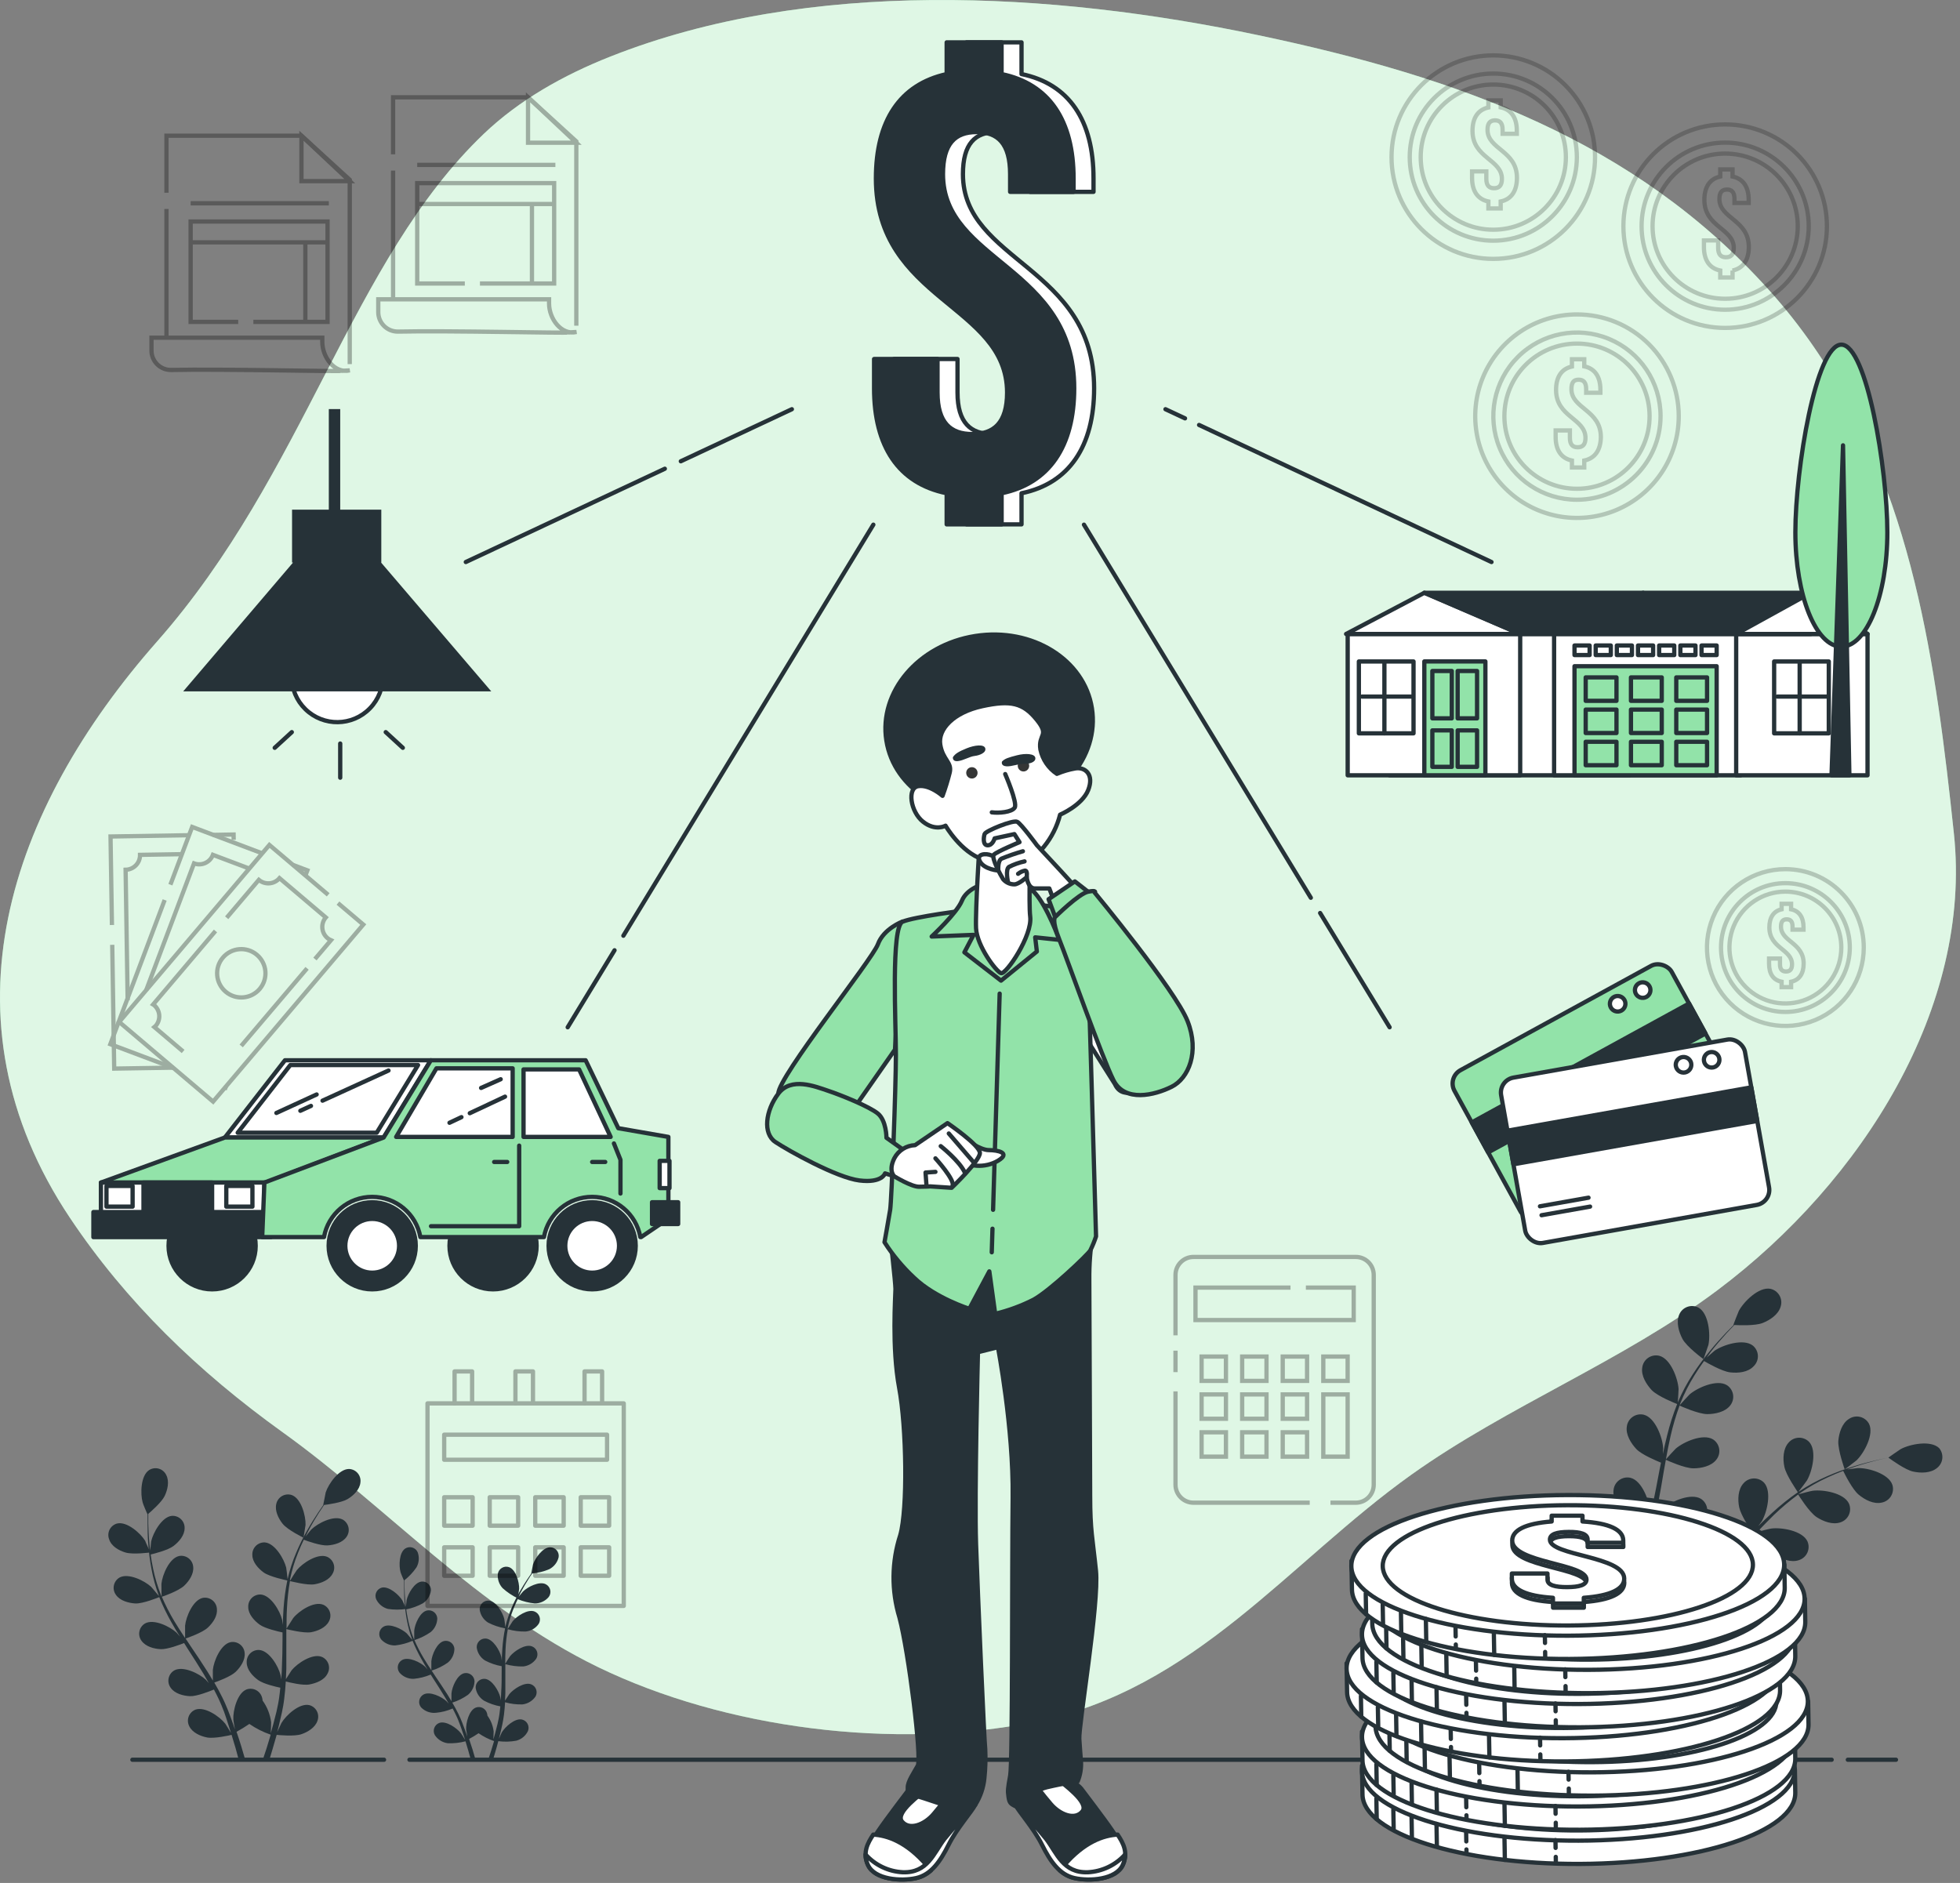 <?xml version="1.0" encoding="UTF-8"?>
<svg width="459px" height="441px" viewBox="0 0 459 441" version="1.1" xmlns="http://www.w3.org/2000/svg" xmlns:xlink="http://www.w3.org/1999/xlink">
    <rect x="0" y="0" width="459" height="441" fill="#808080" stroke="none"/>
    <title>Personal finance-bro</title>
    <g id="2---On-boarding" stroke="none" stroke-width="1" fill="none" fill-rule="evenodd">
        <g id="Login" transform="translate(-846, -250)">
            <g id="signup-illustration" transform="translate(720, 0)">
                <g id="Personal-finance-bro" transform="translate(126, 250)">
                    <g id="freepik--background-simple--inject-2" fill-rule="nonzero">
                        <path d="M424.774,81.26 C421.53,76.551 417.983,72.058 414.154,67.81 C382.734,32.91 341.654,18.14 294.714,8.25 C246.234,-1.96 189.474,-5.18 142.934,13.25 C131.934,17.6 121.594,23.43 113.324,31.32 C82.194,61.04 71.524,110.84 36.824,150.2 C2.124,189.56 -14.766,238.56 16.364,285.2 C29.544,304.92 46.364,321.2 66.224,335.46 C90.694,353.03 111.804,376.73 140.094,390.46 C169.824,404.87 209.414,409.9 242.314,403.29 C279.844,395.76 301.864,365.81 330.514,345.38 C353.104,329.28 380.124,318.74 402.254,302.13 C436.164,276.69 461.874,235.78 457.574,195.25 C453.404,155.9 448.004,114.99 424.774,81.26 Z" id="Path" fill="#92E3A9"></path>
                        <path d="M424.774,81.26 C421.53,76.551 417.983,72.058 414.154,67.81 C382.734,32.91 341.654,18.14 294.714,8.25 C246.234,-1.96 189.474,-5.18 142.934,13.25 C131.934,17.6 121.594,23.43 113.324,31.32 C82.194,61.04 71.524,110.84 36.824,150.2 C2.124,189.56 -14.766,238.56 16.364,285.2 C29.544,304.92 46.364,321.2 66.224,335.46 C90.694,353.03 111.804,376.73 140.094,390.46 C169.824,404.87 209.414,409.9 242.314,403.29 C279.844,395.76 301.864,365.81 330.514,345.38 C353.104,329.28 380.124,318.74 402.254,302.13 C436.164,276.69 461.874,235.78 457.574,195.25 C453.404,155.9 448.004,114.99 424.774,81.26 Z" id="Path" fill="#FFFFFF" opacity="0.7"></path>
                    </g>
                    <g id="freepik--Floor--inject-2" transform="translate(31.004, 411.64)" stroke="#263238" stroke-linecap="round" stroke-linejoin="round">
                        <line x1="401.73" y1="0.5" x2="413" y2="0.5" id="Path"></line>
                        <line x1="64.89" y1="0.5" x2="397.94" y2="0.5" id="Path"></line>
                        <line x1="0" y1="0.5" x2="58.93" y2="0.5" id="Path"></line>
                    </g>
                    <g id="freepik--Plants--inject-2" transform="translate(25.368, 301.794)" fill="#263238" fill-rule="nonzero">
                        <path d="M406.636,42.347 C406.636,42.347 409.286,40.347 409.436,40.197 C411.186,38.477 413.556,34.127 412.326,31.667 C411.889,30.854 411.127,30.266 410.23,30.048 C409.334,29.831 408.387,30.005 407.626,30.527 C405.986,31.527 405.286,33.847 405.136,35.677 C405.006,37.857 406.636,42.347 406.636,42.347 Z" id="Path"></path>
                        <path d="M428.736,37.347 C426.736,35.447 421.896,36.427 419.736,37.597 C419.556,37.697 416.816,39.597 416.856,39.597 L416.856,39.597 C416.086,39.747 415.266,39.917 414.376,40.117 C412.726,40.507 410.866,40.957 408.876,41.587 C406.726,42.244 404.616,43.026 402.556,43.927 C400.243,44.921 398.024,46.123 395.926,47.517 L395.856,47.517 C396.356,46.887 397.706,45.087 397.786,44.937 C399.026,42.817 400.166,37.987 398.326,35.937 C397.692,35.268 396.803,34.901 395.882,34.926 C394.961,34.951 394.094,35.365 393.496,36.067 C392.186,37.507 392.116,39.897 392.496,41.697 C392.876,43.697 395.496,47.397 395.656,47.697 C393.55,49.162 391.545,50.769 389.656,52.507 C388.546,53.507 387.466,54.557 386.396,55.617 C386.806,55.057 387.176,54.557 387.226,54.477 C388.456,52.357 389.596,47.537 387.766,45.477 C387.13,44.808 386.24,44.441 385.317,44.465 C384.395,44.49 383.526,44.905 382.926,45.607 C381.616,47.047 381.546,49.437 381.926,51.237 C382.306,53.037 384.406,56.237 384.976,57.067 L383.756,58.297 C381.816,60.297 379.886,62.297 377.926,64.157 C377.236,64.827 376.536,65.457 375.836,66.087 C376.206,65.597 376.516,65.177 376.556,65.087 C377.786,62.967 378.926,58.147 377.096,56.087 C376.46,55.416 375.569,55.049 374.645,55.075 C373.721,55.102 372.853,55.521 372.256,56.227 C370.956,57.657 370.886,60.047 371.256,61.847 C371.626,63.647 373.526,66.537 374.206,67.527 C373.476,68.157 372.736,68.787 371.996,69.357 C371.476,69.737 370.996,70.147 370.466,70.497 L368.906,71.577 C367.906,72.217 366.836,72.897 365.826,73.497 C365.126,73.927 364.456,74.317 363.776,74.717 C364.466,74.067 365.776,72.717 365.896,72.627 C367.186,70.896 368.016,68.866 368.306,66.727 C368.457,66.542 368.59,66.345 368.706,66.137 C369.174,65.339 369.281,64.38 369.001,63.499 C368.72,62.618 368.079,61.897 367.236,61.517 C364.706,60.457 360.526,63.127 358.936,64.987 C358.836,65.097 357.936,66.407 357.406,67.237 C357.646,66.707 357.896,66.187 358.146,65.627 C358.636,64.527 359.146,63.407 359.606,62.217 C359.826,61.627 360.046,61.037 360.276,60.437 C360.506,59.837 360.686,59.207 360.906,58.577 C361.366,57.117 361.756,55.577 362.126,54.097 C363.126,54.537 366.536,56.017 368.376,56.017 C370.216,56.017 372.546,55.517 373.716,54.017 C374.3,53.301 374.551,52.371 374.408,51.459 C374.265,50.547 373.741,49.739 372.966,49.237 C370.616,47.807 366.086,49.807 364.226,51.407 C364.106,51.507 362.906,52.807 362.226,53.527 C362.436,52.617 362.656,51.707 362.846,50.767 C363.376,48.077 363.846,45.337 364.296,42.597 C364.436,41.767 364.596,40.927 364.746,40.097 C365.086,40.257 369.146,42.097 371.206,42.097 C373.036,42.097 375.376,41.597 376.546,40.097 C377.13,39.381 377.381,38.451 377.238,37.539 C377.095,36.627 376.571,35.819 375.796,35.317 C373.446,33.887 368.916,35.887 367.056,37.487 C366.916,37.607 365.186,39.487 364.766,39.977 C365.096,38.137 365.446,36.307 365.856,34.517 C366.406,32.101 367.107,29.723 367.956,27.397 C368.116,27.477 372.346,29.397 374.456,29.397 C376.286,29.397 378.626,28.897 379.796,27.397 C380.38,26.681 380.631,25.751 380.488,24.839 C380.345,23.927 379.821,23.119 379.046,22.617 C376.696,21.177 372.166,23.187 370.306,24.787 C370.166,24.907 368.306,26.927 367.986,27.317 L368.126,26.897 C369.05,24.589 370.174,22.367 371.486,20.257 C372.206,19.087 372.946,17.997 373.696,16.967 C374.446,17.407 377.896,19.397 379.796,19.617 C381.696,19.837 383.996,19.617 385.326,18.167 C385.986,17.521 386.34,16.625 386.298,15.702 C386.256,14.78 385.822,13.919 385.106,13.337 C382.936,11.657 378.206,13.147 376.186,14.527 C376.076,14.607 375.046,15.527 374.296,16.157 C374.646,15.697 374.986,15.207 375.296,14.777 C376.576,13.127 377.836,11.707 378.966,10.447 C379.616,9.737 380.216,9.107 380.786,8.527 C381.786,8.587 385.636,8.747 387.386,8.067 C389.136,7.387 391.096,6.067 391.626,4.237 C391.913,3.359 391.813,2.401 391.351,1.601 C390.89,0.802 390.11,0.237 389.206,0.047 C386.506,-0.443 382.996,3.047 381.836,5.227 C381.736,5.407 380.516,8.517 380.566,8.517 L380.636,8.517 C380.086,9.067 379.486,9.667 378.856,10.327 C377.696,11.557 376.396,12.957 375.086,14.587 C373.645,16.315 372.31,18.128 371.086,20.017 C369.705,22.122 368.517,24.348 367.536,26.667 L367.536,26.757 C367.606,25.957 367.726,23.707 367.726,23.527 C367.586,21.087 365.876,16.427 363.216,15.737 C362.311,15.515 361.355,15.693 360.589,16.225 C359.824,16.757 359.324,17.591 359.216,18.517 C358.916,20.437 360.216,22.467 361.446,23.787 C362.886,25.267 367.056,26.907 367.396,27.037 C366.451,29.417 365.669,31.859 365.056,34.347 C364.686,35.797 364.356,37.267 364.056,38.737 C364.056,38.047 364.126,37.427 364.116,37.337 C363.976,34.887 362.266,30.237 359.606,29.547 C358.701,29.325 357.745,29.503 356.979,30.035 C356.214,30.567 355.714,31.401 355.606,32.327 C355.316,34.237 356.606,36.267 357.846,37.587 C359.086,38.907 362.666,40.387 363.606,40.767 C363.496,41.337 363.376,41.897 363.266,42.467 C362.746,45.197 362.266,47.917 361.646,50.577 C361.436,51.507 361.196,52.427 360.966,53.337 C360.966,52.717 361.026,52.197 361.016,52.117 C360.876,49.667 359.166,45.017 356.506,44.327 C355.601,44.105 354.645,44.283 353.879,44.815 C353.114,45.347 352.614,46.181 352.506,47.107 C352.216,49.027 353.506,51.107 354.746,52.367 C355.986,53.627 359.226,55.027 360.336,55.477 C360.076,56.407 359.806,57.347 359.506,58.237 C359.286,58.837 359.116,59.427 358.856,60.027 C358.596,60.627 358.386,61.207 358.146,61.787 C357.656,62.887 357.146,64.027 356.646,65.087 C356.296,65.827 355.956,66.527 355.646,67.237 C355.866,66.307 356.246,64.477 356.266,64.327 C356.496,61.877 355.506,57.027 352.986,55.937 C352.128,55.596 351.165,55.636 350.338,56.046 C349.51,56.456 348.896,57.197 348.646,58.087 C348.066,59.937 349.006,62.137 350.066,63.627 C351.236,65.277 354.946,67.457 355.416,67.717 C354.836,68.887 354.266,70.017 353.706,71.077 C352.986,72.467 352.286,73.757 351.626,74.937 C351.916,75.367 352.296,75.937 352.726,76.527 C353.486,75.12 354.296,73.55 355.156,71.817 C355.746,70.637 356.356,69.357 356.966,68.037 C358.296,68.42 359.649,68.721 361.016,68.937 C361.206,70.997 363.016,74.607 363.206,75.077 C362.076,75.727 360.976,76.357 359.926,76.937 C358.126,77.937 356.456,78.807 354.926,79.567 C355.266,80.017 355.636,80.487 356.016,80.967 C357.436,80.197 359.016,79.337 360.696,78.347 C361.836,77.687 363.046,76.957 364.286,76.197 C364.626,76.597 367.456,79.857 369.286,80.707 C370.946,81.477 373.286,81.997 374.986,81.087 C375.816,80.683 376.435,79.945 376.688,79.058 C376.942,78.171 376.807,77.218 376.316,76.437 C374.786,74.147 369.826,74.067 367.466,74.747 C367.326,74.747 365.866,75.387 364.956,75.747 L366.466,74.807 C367.466,74.167 368.466,73.487 369.556,72.807 C370.066,72.447 370.556,72.077 371.096,71.697 C371.636,71.317 372.096,70.897 372.646,70.497 C373.836,69.497 374.996,68.497 376.136,67.437 C376.706,68.327 378.756,71.437 380.296,72.437 C381.836,73.437 384.046,74.317 385.876,73.677 C386.756,73.397 387.476,72.757 387.857,71.916 C388.238,71.076 388.245,70.113 387.876,69.267 C386.716,66.787 381.826,65.947 379.396,66.267 C379.236,66.267 377.516,66.707 376.576,66.957 C377.256,66.307 377.946,65.667 378.576,64.957 C380.506,62.957 382.396,60.957 384.296,58.957 L386.046,57.107 C386.246,57.427 388.606,61.217 390.326,62.357 C391.846,63.357 394.076,64.237 395.906,63.597 C396.785,63.319 397.505,62.681 397.887,61.842 C398.268,61.003 398.275,60.041 397.906,59.197 C396.746,56.707 391.856,55.877 389.426,56.197 C389.236,56.197 386.766,56.817 386.146,57.007 C387.426,55.657 388.726,54.327 390.056,53.007 C391.846,51.295 393.744,49.698 395.736,48.227 C395.826,48.377 398.276,52.337 400.036,53.507 C401.566,54.507 403.796,55.387 405.626,54.747 C406.505,54.469 407.225,53.831 407.607,52.992 C407.988,52.153 407.995,51.191 407.626,50.347 C406.456,47.857 401.576,47.027 399.136,47.347 C398.946,47.347 396.286,48.017 395.806,48.177 C395.926,48.087 396.036,47.987 396.156,47.907 C398.196,46.491 400.358,45.259 402.616,44.227 C403.866,43.637 405.076,43.147 406.276,42.687 C406.656,43.477 408.436,47.047 409.906,48.267 C411.376,49.487 413.426,50.547 415.316,50.117 C416.224,49.94 417.013,49.385 417.486,48.591 C417.959,47.797 418.072,46.839 417.796,45.957 C416.916,43.357 412.146,41.957 409.696,42.037 C409.566,42.037 408.206,42.207 407.226,42.347 L408.846,41.767 C410.846,41.097 412.656,40.607 414.296,40.177 C415.226,39.947 416.076,39.757 416.866,39.587 C417.646,40.157 420.796,42.437 422.626,42.847 C424.456,43.257 426.806,43.247 428.286,41.987 C428.972,41.438 429.407,40.636 429.492,39.762 C429.577,38.888 429.304,38.016 428.736,37.347 L428.736,37.347 Z" id="Path"></path>
                        <path d="M368.636,11.777 C369.636,13.667 373.556,16.527 373.566,16.527 C373.576,16.527 374.666,13.387 374.716,13.187 C375.226,10.787 374.806,5.847 372.426,4.477 C371.613,4.036 370.65,3.963 369.779,4.277 C368.909,4.59 368.213,5.259 367.866,6.117 C367.116,7.887 367.796,10.177 368.636,11.777 Z" id="Path"></path>
                        <path d="M45.716,58.347 C45.716,58.347 46.176,55.527 46.186,55.347 C46.256,53.247 45.186,49.137 42.946,48.347 C42.192,48.102 41.37,48.188 40.683,48.582 C39.995,48.976 39.506,49.643 39.336,50.417 C38.936,52.037 39.846,53.867 40.836,55.097 C41.996,56.537 45.706,58.347 45.716,58.347 Z" id="Path"></path>
                        <path d="M24.736,93.907 C25.126,94.647 25.506,95.387 25.846,96.117 C26.066,96.627 26.316,97.117 26.506,97.617 L27.106,99.127 C27.446,100.127 27.806,101.127 28.106,102.127 C28.326,102.787 28.526,103.427 28.726,104.077 C28.316,103.367 27.466,102.007 27.386,101.897 C26.086,100.237 22.606,97.807 20.386,98.617 C19.652,98.912 19.078,99.506 18.807,100.25 C18.536,100.994 18.594,101.818 18.966,102.517 C19.696,104.017 21.576,104.827 23.116,105.127 C24.816,105.457 28.416,104.627 28.866,104.517 C29.196,105.577 29.516,106.627 29.796,107.607 C30.076,108.587 30.316,109.507 30.556,110.397 L32.076,110.397 C31.796,109.397 31.476,108.337 31.136,107.207 C30.796,106.077 30.426,104.977 30.026,103.797 C31.059,103.239 32.061,102.624 33.026,101.957 C34.569,103.023 36.251,103.871 38.026,104.477 C37.716,105.557 37.396,106.597 37.086,107.577 C36.776,108.557 36.456,109.507 36.156,110.397 L37.696,110.397 C37.936,109.627 38.176,108.827 38.426,107.977 C38.746,106.887 39.066,105.727 39.426,104.517 C39.876,104.567 43.566,104.927 45.206,104.367 C46.696,103.867 48.456,102.807 48.976,101.227 C49.253,100.484 49.201,99.658 48.833,98.956 C48.465,98.253 47.815,97.741 47.046,97.547 C44.746,97.037 41.616,99.917 40.546,101.727 C40.486,101.837 39.926,103.077 39.546,103.857 C39.676,103.367 39.796,102.857 39.926,102.387 C40.176,101.387 40.406,100.387 40.646,99.287 C40.746,98.757 40.846,98.217 40.956,97.687 C41.066,97.157 41.116,96.577 41.196,96.017 C41.366,94.717 41.476,93.387 41.556,92.017 C42.436,92.237 45.556,93.017 47.136,92.707 C48.716,92.397 50.576,91.707 51.336,90.167 C51.723,89.476 51.796,88.653 51.538,87.904 C51.281,87.156 50.716,86.553 49.986,86.247 C47.786,85.387 44.256,87.757 42.926,89.387 C42.846,89.487 42.026,90.767 41.586,91.477 C41.586,90.677 41.676,89.867 41.686,89.057 C41.686,86.697 41.686,84.317 41.686,81.937 C41.686,81.207 41.686,80.477 41.686,79.747 C41.996,79.827 45.686,80.747 47.446,80.487 C48.996,80.207 50.896,79.437 51.656,77.947 C52.042,77.254 52.114,76.431 51.854,75.682 C51.595,74.933 51.028,74.331 50.296,74.027 C48.106,73.167 44.576,75.537 43.296,77.167 C43.196,77.297 42.006,79.167 41.736,79.617 C41.736,78.017 41.736,76.417 41.836,74.847 C41.934,72.72 42.168,70.603 42.536,68.507 C42.686,68.507 46.536,69.567 48.336,69.247 C49.886,68.977 51.786,68.247 52.546,66.717 C52.933,66.026 53.006,65.203 52.748,64.454 C52.491,63.706 51.926,63.103 51.196,62.797 C48.996,61.937 45.466,64.307 44.136,65.937 C44.026,66.067 42.756,68.047 42.556,68.427 C42.556,68.307 42.556,68.177 42.556,68.057 C42.989,65.966 43.609,63.917 44.406,61.937 C44.826,60.837 45.296,59.807 45.776,58.817 C46.476,59.087 49.686,60.247 51.326,60.147 C52.966,60.047 54.866,59.487 55.786,58.147 C56.245,57.5 56.408,56.688 56.235,55.914 C56.061,55.14 55.567,54.476 54.876,54.087 C52.786,52.997 49.016,54.967 47.516,56.437 C47.436,56.517 46.686,57.437 46.156,58.097 C46.386,57.657 46.606,57.197 46.826,56.777 C47.656,55.197 48.506,53.777 49.276,52.567 C49.716,51.877 50.136,51.247 50.526,50.677 C51.346,50.577 54.656,50.127 56.036,49.297 C57.416,48.467 58.876,47.077 59.036,45.417 C59.144,44.632 58.914,43.839 58.403,43.234 C57.892,42.629 57.148,42.27 56.356,42.247 C54.006,42.247 51.566,45.717 50.906,47.727 C50.906,47.897 50.286,50.727 50.326,50.727 L50.326,50.727 C49.936,51.277 49.526,51.867 49.086,52.527 C48.296,53.737 47.406,55.117 46.536,56.687 C45.585,58.365 44.734,60.098 43.986,61.877 C43.137,63.866 42.467,65.928 41.986,68.037 C41.981,68.06 41.981,68.083 41.986,68.107 C41.926,67.427 41.696,65.507 41.656,65.357 C41.176,63.357 39.026,59.637 36.656,59.447 C35.865,59.409 35.094,59.708 34.535,60.27 C33.977,60.833 33.683,61.605 33.726,62.397 C33.726,64.057 35.136,65.587 36.406,66.507 C37.846,67.507 41.616,68.297 41.916,68.357 C41.482,70.515 41.188,72.7 41.036,74.897 C40.946,76.177 40.896,77.467 40.856,78.757 C40.786,78.167 40.716,77.637 40.696,77.557 C40.216,75.507 38.066,71.837 35.696,71.647 C34.905,71.609 34.134,71.908 33.575,72.47 C33.017,73.033 32.723,73.805 32.766,74.597 C32.766,76.257 34.176,77.787 35.446,78.707 C36.716,79.627 39.946,80.357 40.796,80.527 L40.796,82.017 C40.796,84.407 40.736,86.777 40.636,89.117 C40.636,89.937 40.536,90.747 40.476,91.547 C40.416,91.027 40.356,90.547 40.336,90.547 C39.856,88.497 37.716,84.817 35.336,84.637 C34.545,84.592 33.772,84.888 33.212,85.45 C32.653,86.011 32.359,86.785 32.406,87.577 C32.406,89.247 33.806,90.767 35.086,91.687 C36.366,92.607 39.266,93.267 40.276,93.477 C40.186,94.307 40.106,95.137 39.986,95.937 C39.886,96.477 39.836,97.007 39.706,97.547 C39.576,98.087 39.476,98.607 39.366,99.137 C39.116,100.137 38.866,101.137 38.596,102.137 C38.416,102.817 38.226,103.457 38.036,104.137 C38.086,103.317 38.136,101.717 38.126,101.587 C37.903,99.744 37.215,97.989 36.126,96.487 C36.117,96.28 36.084,96.075 36.026,95.877 C35.846,95.105 35.347,94.446 34.652,94.064 C33.958,93.683 33.134,93.614 32.386,93.877 C30.186,94.717 29.156,98.877 29.276,100.947 C29.276,101.077 29.496,102.407 29.656,103.257 C29.486,102.767 29.336,102.307 29.156,101.807 C28.816,100.807 28.446,99.867 28.046,98.807 L27.416,97.307 C27.216,96.797 26.946,96.307 26.706,95.777 C26.126,94.597 25.486,93.427 24.816,92.267 C25.676,91.967 28.696,90.847 29.816,89.767 C30.936,88.687 32.106,86.987 31.926,85.337 C31.866,84.545 31.472,83.817 30.842,83.334 C30.212,82.851 29.406,82.659 28.626,82.807 C26.326,83.297 24.686,87.227 24.476,89.317 C24.476,89.447 24.476,90.967 24.476,91.807 C24.066,91.107 23.666,90.417 23.226,89.727 C21.966,87.727 20.626,85.727 19.306,83.787 C18.896,83.177 18.496,82.567 18.096,81.957 C18.406,81.857 22.026,80.607 23.306,79.397 C24.586,78.187 25.606,76.617 25.426,74.967 C25.363,74.176 24.968,73.45 24.339,72.968 C23.71,72.486 22.906,72.292 22.126,72.437 C19.826,72.927 18.186,76.857 17.976,78.947 C17.976,79.107 17.976,81.297 17.976,81.847 C17.096,80.517 16.226,79.177 15.426,77.847 C14.334,76.02 13.365,74.123 12.526,72.167 C12.666,72.167 16.446,70.837 17.766,69.587 C18.906,68.507 20.066,66.817 19.876,65.157 C19.816,64.367 19.423,63.641 18.795,63.158 C18.168,62.676 17.365,62.482 16.586,62.627 C14.276,63.127 12.646,67.057 12.436,69.147 C12.436,69.317 12.436,71.667 12.486,72.097 C12.436,71.977 12.376,71.867 12.326,71.757 C11.539,69.774 10.926,67.726 10.496,65.637 C10.236,64.477 10.066,63.367 9.916,62.277 C10.646,62.107 13.976,61.277 15.276,60.277 C16.576,59.277 17.866,57.777 17.866,56.107 C17.891,55.314 17.579,54.548 17.007,53.999 C16.435,53.45 15.657,53.17 14.866,53.227 C12.526,53.467 10.466,57.227 10.026,59.227 C10.026,59.337 9.886,60.497 9.816,61.347 C9.756,60.857 9.686,60.347 9.636,59.877 C9.456,58.107 9.396,56.467 9.356,55.017 C9.356,54.197 9.356,53.447 9.356,52.757 C9.986,52.217 12.506,50.017 13.196,48.567 C13.886,47.117 14.336,45.147 13.566,43.667 C13.227,42.945 12.595,42.403 11.83,42.18 C11.065,41.956 10.24,42.071 9.566,42.497 C7.566,43.787 7.476,48.037 8.036,50.067 C8.036,50.247 9.156,52.907 9.196,52.877 L9.196,52.877 C9.196,53.547 9.196,54.267 9.196,55.047 C9.196,56.507 9.196,58.147 9.366,59.927 C9.499,61.853 9.746,63.77 10.106,65.667 C10.493,67.793 11.069,69.882 11.826,71.907 L11.826,71.977 C11.396,71.437 10.146,69.977 10.036,69.857 C8.496,68.417 4.686,66.537 2.616,67.677 C1.934,68.079 1.455,68.752 1.299,69.529 C1.142,70.305 1.323,71.111 1.796,71.747 C2.746,73.117 4.736,73.637 6.306,73.747 C8.076,73.827 11.636,72.377 11.926,72.257 C12.748,74.299 13.707,76.283 14.796,78.197 C15.416,79.307 16.086,80.417 16.796,81.517 C16.416,81.057 16.066,80.657 16.006,80.607 C14.476,79.167 10.656,77.277 8.596,78.427 C7.914,78.829 7.435,79.502 7.279,80.279 C7.122,81.055 7.303,81.861 7.776,82.497 C8.776,83.867 10.706,84.377 12.286,84.447 C13.866,84.517 16.936,83.337 17.746,83.017 C18.016,83.437 18.276,83.857 18.536,84.277 C19.826,86.277 21.116,88.277 22.326,90.277 C22.746,90.987 23.136,91.697 23.536,92.407 C23.196,91.997 22.896,91.657 22.846,91.617 C21.316,90.167 17.496,88.287 15.436,89.427 C14.753,89.831 14.274,90.506 14.118,91.284 C13.962,92.062 14.143,92.87 14.616,93.507 C15.566,94.867 17.546,95.387 19.126,95.457 C20.706,95.527 23.776,94.287 24.736,93.907 Z" id="Path"></path>
                        <path d="M3.976,61.797 C5.736,62.357 9.836,61.797 9.846,61.797 C9.856,61.797 8.636,59.237 8.636,59.077 C7.536,57.287 4.346,54.467 2.056,55.017 C1.291,55.223 0.65,55.746 0.295,56.455 C-0.06,57.163 -0.096,57.99 0.196,58.727 C0.696,60.347 2.476,61.347 3.976,61.797 Z" id="Path"></path>
                        <path d="M95.866,72.527 C95.866,72.527 96.206,70.527 96.206,70.347 C96.266,68.817 95.466,65.827 93.856,65.247 C93.308,65.053 92.703,65.107 92.198,65.395 C91.693,65.683 91.338,66.176 91.226,66.747 C91.075,67.986 91.478,69.23 92.326,70.147 C93.381,71.111 94.574,71.914 95.866,72.527 Z" id="Path"></path>
                        <path d="M80.636,98.347 C80.916,98.887 81.196,99.417 81.446,99.957 C81.606,100.317 81.786,100.667 81.926,101.037 C82.066,101.407 82.216,101.777 82.356,102.147 C82.606,102.857 82.876,103.587 83.096,104.287 C83.266,104.777 83.406,105.237 83.556,105.707 C83.256,105.197 82.636,104.197 82.556,104.127 C81.616,102.917 79.076,101.127 77.466,101.737 C76.93,101.951 76.513,102.385 76.322,102.93 C76.13,103.474 76.183,104.074 76.466,104.577 C77.144,105.614 78.238,106.308 79.466,106.477 C80.874,106.539 82.284,106.387 83.646,106.027 C83.886,106.807 84.116,107.557 84.316,108.277 C84.516,108.997 84.706,109.667 84.876,110.277 L85.976,110.277 C85.776,109.547 85.546,108.777 85.296,107.957 C85.046,107.137 84.776,106.327 84.486,105.477 C85.251,105.073 85.992,104.625 86.706,104.137 C87.827,104.911 89.049,105.53 90.336,105.977 C90.106,106.757 89.886,107.507 89.656,108.217 C89.426,108.927 89.196,109.627 88.986,110.277 L90.096,110.277 C90.266,109.717 90.446,109.137 90.626,108.517 C90.866,107.727 91.096,106.877 91.326,105.997 C92.727,106.179 94.147,106.142 95.536,105.887 C96.742,105.57 97.746,104.735 98.276,103.607 C98.489,103.067 98.457,102.461 98.188,101.947 C97.92,101.432 97.441,101.06 96.876,100.927 C95.196,100.557 92.926,102.647 92.146,103.927 C92.096,104.007 91.696,104.927 91.446,105.477 C91.546,105.127 91.636,104.777 91.726,104.407 C91.916,103.677 92.076,102.937 92.256,102.147 C92.326,101.767 92.406,101.377 92.476,100.987 C92.546,100.597 92.596,100.177 92.656,99.777 C92.776,98.777 92.856,97.857 92.916,96.887 C94.236,97.261 95.605,97.43 96.976,97.387 C98.215,97.246 99.331,96.574 100.036,95.547 C100.327,95.042 100.384,94.437 100.192,93.887 C99.999,93.338 99.578,92.9 99.036,92.687 C97.446,92.057 94.876,93.787 93.906,94.977 C93.846,95.047 93.246,95.977 92.906,96.497 C92.906,95.907 92.966,95.327 92.976,94.727 C92.976,93.017 92.976,91.277 92.976,89.547 C92.976,89.017 92.976,88.487 92.976,87.957 C94.338,88.346 95.75,88.528 97.166,88.497 C98.406,88.361 99.525,87.688 100.226,86.657 C100.517,86.152 100.574,85.547 100.382,84.997 C100.189,84.448 99.768,84.01 99.226,83.797 C97.626,83.167 95.056,84.897 94.086,86.087 C94.016,86.177 93.156,87.507 92.956,87.867 C92.956,86.697 92.956,85.537 93.026,84.387 C93.101,82.84 93.275,81.301 93.546,79.777 C94.914,80.168 96.334,80.35 97.756,80.317 C98.999,80.189 100.121,79.515 100.816,78.477 C101.103,77.973 101.158,77.37 100.966,76.824 C100.774,76.277 100.355,75.84 99.816,75.627 C98.216,74.997 95.646,76.727 94.686,77.907 C94.606,78.007 93.686,79.447 93.536,79.717 C93.531,79.627 93.531,79.536 93.536,79.447 C93.849,77.926 94.298,76.437 94.876,74.997 C95.186,74.197 95.526,73.447 95.876,72.737 C97.151,73.271 98.5,73.608 99.876,73.737 C101.123,73.742 102.309,73.196 103.116,72.247 C103.48,71.778 103.616,71.171 103.488,70.592 C103.361,70.013 102.983,69.52 102.456,69.247 C100.936,68.447 98.186,69.877 97.096,70.957 C97.036,71.017 96.496,71.677 96.096,72.157 C96.256,71.837 96.416,71.507 96.576,71.157 C97.176,70.007 97.796,68.997 98.356,68.097 C98.676,67.587 98.986,67.097 99.266,66.717 C100.643,66.593 101.993,66.256 103.266,65.717 C104.377,65.146 105.178,64.114 105.456,62.897 C105.548,62.315 105.378,61.722 104.992,61.277 C104.607,60.832 104.045,60.579 103.456,60.587 C101.746,60.587 99.966,63.117 99.456,64.587 C99.456,64.717 98.996,66.757 99.026,66.757 L99.026,66.757 C98.746,67.157 98.446,67.587 98.126,68.067 C97.546,68.947 96.906,69.957 96.276,71.067 C95.579,72.287 94.958,73.549 94.416,74.847 C93.799,76.291 93.31,77.786 92.956,79.317 C92.961,79.336 92.961,79.357 92.956,79.377 C92.956,78.877 92.746,77.477 92.726,77.377 C92.366,75.887 90.816,73.207 89.096,73.077 C88.518,73.037 87.952,73.251 87.543,73.661 C87.135,74.072 86.924,74.639 86.966,75.217 C87.147,76.453 87.859,77.549 88.916,78.217 C90.173,78.867 91.522,79.323 92.916,79.567 C92.598,81.137 92.384,82.728 92.276,84.327 C92.206,85.257 92.166,86.187 92.146,87.137 C92.096,86.697 92.046,86.317 92.026,86.257 C91.676,84.767 90.116,82.097 88.406,81.957 C87.827,81.917 87.258,82.132 86.849,82.544 C86.44,82.957 86.231,83.527 86.276,84.107 C86.453,85.345 87.166,86.442 88.226,87.107 C89.447,87.746 90.759,88.195 92.116,88.437 C92.116,88.797 92.116,89.157 92.116,89.517 C92.116,91.247 92.116,92.977 91.996,94.677 C91.996,95.277 91.926,95.867 91.886,96.447 C91.836,96.067 91.796,95.747 91.786,95.697 C91.426,94.207 89.866,91.537 88.156,91.397 C87.578,91.357 87.012,91.571 86.603,91.981 C86.195,92.392 85.984,92.959 86.026,93.537 C86.215,94.784 86.947,95.883 88.026,96.537 C89.212,97.164 90.487,97.606 91.806,97.847 C91.746,98.447 91.676,99.047 91.596,99.627 C91.526,100.017 91.486,100.407 91.396,100.797 C91.306,101.187 91.226,101.577 91.146,101.957 C90.966,102.687 90.776,103.447 90.586,104.157 C90.446,104.647 90.316,105.157 90.176,105.587 C90.176,104.997 90.246,103.827 90.236,103.727 C90.08,102.389 89.58,101.114 88.786,100.027 C88.778,99.875 88.754,99.724 88.716,99.577 C88.593,99.01 88.23,98.525 87.722,98.247 C87.214,97.969 86.61,97.925 86.066,98.127 C84.466,98.737 83.716,101.737 83.796,103.267 C83.796,103.357 83.966,104.337 84.076,104.947 C83.956,104.597 83.846,104.257 83.716,103.897 C83.466,103.187 83.196,102.477 82.906,101.727 L82.456,100.627 C82.306,100.267 82.106,99.897 81.936,99.517 C81.516,98.657 81.046,97.817 80.556,96.967 C81.862,96.551 83.097,95.938 84.216,95.147 C85.175,94.35 85.738,93.173 85.756,91.927 C85.724,91.345 85.441,90.807 84.98,90.452 C84.519,90.096 83.926,89.959 83.356,90.077 C81.676,90.447 80.486,93.297 80.356,94.827 C80.356,94.917 80.356,96.027 80.356,96.637 C80.056,96.127 79.766,95.637 79.446,95.117 C78.526,93.667 77.556,92.237 76.586,90.797 L75.716,89.467 C77.068,89.042 78.347,88.411 79.506,87.597 C80.467,86.801 81.03,85.624 81.046,84.377 C81.012,83.797 80.727,83.261 80.267,82.908 C79.806,82.555 79.215,82.419 78.646,82.537 C76.966,82.897 75.776,85.757 75.646,87.277 C75.646,87.397 75.646,88.987 75.646,89.387 C75.006,88.387 74.376,87.437 73.796,86.457 C73.004,85.127 72.299,83.747 71.686,82.327 C73.042,81.892 74.326,81.259 75.496,80.447 C76.455,79.65 77.018,78.473 77.036,77.227 C77.002,76.647 76.717,76.111 76.257,75.758 C75.796,75.405 75.205,75.269 74.636,75.387 C72.966,75.747 71.766,78.597 71.636,80.127 C71.636,80.247 71.636,81.957 71.636,82.267 C71.636,82.187 71.556,82.107 71.526,82.017 C70.945,80.577 70.497,79.088 70.186,77.567 C70.006,76.727 69.876,75.917 69.766,75.127 C71.131,74.856 72.447,74.377 73.666,73.707 C74.702,73.029 75.392,71.934 75.556,70.707 C75.585,70.128 75.361,69.565 74.943,69.165 C74.525,68.764 73.953,68.564 73.376,68.617 C71.666,68.787 70.166,71.497 69.846,72.997 C69.846,73.077 69.746,73.927 69.696,74.547 C69.696,74.187 69.596,73.817 69.566,73.467 C69.436,72.177 69.386,70.987 69.366,69.937 C69.366,69.337 69.366,68.797 69.366,68.287 C70.445,67.433 71.389,66.422 72.166,65.287 C72.776,64.197 72.875,62.895 72.436,61.727 C72.195,61.199 71.737,60.803 71.18,60.64 C70.624,60.477 70.024,60.563 69.536,60.877 C68.096,61.817 68.016,64.877 68.426,66.387 C68.426,66.517 69.236,68.447 69.266,68.387 L69.266,68.387 C69.266,68.867 69.266,69.387 69.266,69.967 C69.266,71.027 69.266,72.217 69.386,73.517 C69.483,74.919 69.664,76.315 69.926,77.697 C70.206,79.241 70.624,80.757 71.176,82.227 L71.176,82.277 C70.866,81.887 69.956,80.817 69.876,80.737 C68.766,79.737 65.986,78.327 64.486,79.157 C63.969,79.441 63.604,79.939 63.488,80.517 C63.373,81.095 63.518,81.695 63.886,82.157 C64.72,83.086 65.918,83.604 67.166,83.577 C68.577,83.422 69.956,83.054 71.256,82.487 C71.855,83.972 72.553,85.415 73.346,86.807 C73.796,87.617 74.286,88.427 74.776,89.227 C74.496,88.897 74.246,88.597 74.206,88.567 C73.086,87.517 70.316,86.147 68.816,86.977 C68.299,87.261 67.934,87.759 67.818,88.337 C67.703,88.915 67.848,89.515 68.216,89.977 C69.047,90.91 70.247,91.43 71.496,91.397 C72.873,91.271 74.222,90.934 75.496,90.397 L76.076,91.317 C77.016,92.777 77.946,94.227 78.826,95.687 C79.136,96.197 79.426,96.687 79.716,97.227 L79.216,96.657 C78.096,95.607 75.316,94.237 73.816,95.067 C73.301,95.352 72.938,95.851 72.824,96.429 C72.71,97.008 72.858,97.607 73.226,98.067 C74.134,99.015 75.431,99.488 76.736,99.347 C78.081,99.224 79.398,98.886 80.636,98.347 L80.636,98.347 Z" id="Path"></path>
                        <path d="M65.496,75.027 C66.912,75.238 68.351,75.238 69.766,75.027 C69.766,75.027 68.926,73.127 68.856,73.027 C68.056,71.717 65.736,69.667 64.066,70.027 C63.506,70.171 63.035,70.551 62.776,71.069 C62.517,71.587 62.495,72.191 62.716,72.727 C63.252,73.871 64.272,74.715 65.496,75.027 L65.496,75.027 Z" id="Path"></path>
                    </g>
                    <g id="freepik--Graphics--inject-2" transform="translate(25.834, 12.97)" stroke="#000000">
                        <g id="Group" opacity="0.2" transform="translate(319.639, 60.67)">
                            <path d="M23.831,6.83 C14.442,6.83 6.831,14.441 6.831,23.83 C6.831,33.219 14.442,40.83 23.831,40.83 C33.22,40.83 40.831,33.219 40.831,23.83 C40.831,14.441 33.22,6.83 23.831,6.83 L23.831,6.83 Z M25.531,34.22 L25.531,35.85 L22.651,35.85 L22.651,34.22 C20.121,33.7 18.831,31.75 18.831,28.7 L18.831,27.17 L22.171,27.17 L22.171,28.93 C22.171,30.53 22.871,31.11 23.991,31.11 C25.111,31.11 25.821,30.53 25.821,28.93 C25.821,24.31 18.931,24.09 18.931,17.68 C18.931,14.68 20.181,12.75 22.651,12.2 L22.651,10.5 L25.531,10.5 L25.531,12.16 C28.031,12.68 29.311,14.6 29.311,17.64 L29.311,18.35 L25.981,18.35 L25.981,17.5 C25.981,15.9 25.341,15.29 24.221,15.29 C23.101,15.29 22.531,15.86 22.531,17.5 C22.531,22.11 29.421,22.34 29.421,28.74 C29.371,31.75 28.061,33.7 25.531,34.22 Z" id="Shape"></path>
                            <path d="M23.831,2.09878692e-06 C14.191,2.09878692e-06 5.502,5.807 1.814,14.713 C-1.874,23.619 0.166,33.869 6.984,40.684 C13.801,47.498 24.053,49.535 32.957,45.843 C41.861,42.152 47.665,33.459 47.661,23.82 C47.661,17.501 45.15,11.441 40.68,6.973 C36.211,2.506 30.15,-0.003 23.831,2.09878692e-06 L23.831,2.09878692e-06 Z M23.831,43.4 C15.91,43.404 8.768,38.636 5.734,31.32 C2.7,24.004 4.373,15.58 9.972,9.978 C15.571,4.376 23.994,2.699 31.311,5.729 C38.629,8.76 43.401,15.9 43.401,23.82 C43.39,34.625 34.636,43.383 23.831,43.4 L23.831,43.4 Z" id="Shape"></path>
                        </g>
                        <g id="Group" opacity="0.2" transform="translate(373.909, 190.59)">
                            <path d="M18.371,5.26 C13.071,5.256 8.291,8.445 6.261,13.34 C4.23,18.235 5.348,23.871 9.094,27.62 C12.84,31.368 18.475,32.491 23.371,30.464 C28.268,28.437 31.461,23.659 31.461,18.36 C31.455,11.131 25.599,5.271 18.371,5.26 L18.371,5.26 Z M19.701,26.37 L19.701,27.63 L17.481,27.63 L17.481,26.37 C15.481,25.97 14.541,24.47 14.541,22.12 L14.541,20.93 L17.101,20.93 L17.101,22.29 C17.101,23.53 17.651,23.97 18.511,23.97 C19.371,23.97 19.921,23.53 19.921,22.29 C19.921,18.74 14.611,18.56 14.611,13.63 C14.611,11.31 15.611,9.82 17.481,9.4 L17.481,8.12 L19.701,8.12 L19.701,9.4 C21.621,9.8 22.611,11.28 22.611,13.63 L22.611,14.17 L20.041,14.17 L20.041,13.45 C20.041,12.22 19.551,11.75 18.681,11.75 C17.811,11.75 17.331,12.22 17.331,13.45 C17.331,17.01 22.641,17.18 22.641,22.12 C22.641,24.47 21.621,25.97 19.701,26.37 Z" id="Shape"></path>
                            <path d="M18.371,2.73902805e-06 C10.944,-0.004 4.246,4.467 1.401,11.327 C-1.444,18.187 0.124,26.086 5.375,31.339 C10.625,36.592 18.522,38.165 25.384,35.323 C32.246,32.482 36.721,25.787 36.721,18.36 C36.721,8.224 28.507,0.006 18.371,2.73902805e-06 Z M18.371,33.44 C10.042,33.44 3.291,26.688 3.291,18.36 C3.291,10.032 10.042,3.28 18.371,3.28 C26.699,3.28 33.451,10.032 33.451,18.36 C33.44,26.684 26.694,33.429 18.371,33.44 L18.371,33.44 Z" id="Shape"></path>
                        </g>
                        <g id="Group" opacity="0.2" transform="translate(300.04, 0)">
                            <path d="M23.83,6.83 C14.441,6.83 6.83,14.441 6.83,23.83 C6.83,33.219 14.441,40.83 23.83,40.83 C33.219,40.83 40.83,33.219 40.83,23.83 C40.83,19.321 39.039,14.997 35.851,11.809 C32.663,8.621 28.339,6.83 23.83,6.83 Z M25.56,34.22 L25.56,35.85 L22.68,35.85 L22.68,34.22 C20.15,33.7 18.86,31.75 18.86,28.71 L18.86,27.17 L22.2,27.17 L22.2,28.93 C22.2,30.53 22.9,31.11 24.02,31.11 C25.14,31.11 25.85,30.53 25.85,28.93 C25.85,24.32 18.96,24.09 18.96,17.68 C18.96,14.68 20.21,12.75 22.68,12.2 L22.68,10.54 L25.56,10.54 L25.56,12.17 C28.06,12.69 29.34,14.61 29.34,17.65 L29.34,18.36 L26.01,18.36 L26.01,17.43 C26.01,15.83 25.37,15.22 24.25,15.22 C23.13,15.22 22.48,15.83 22.48,17.43 C22.48,22.04 29.37,22.27 29.37,28.68 C29.37,31.75 28.06,33.7 25.56,34.22 Z" id="Shape"></path>
                            <path d="M23.83,2.0996719e-06 C10.669,2.0996719e-06 0,10.669 0,23.83 C0,36.991 10.669,47.66 23.83,47.66 C36.991,47.66 47.66,36.991 47.66,23.83 C47.663,17.509 45.153,11.446 40.683,6.977 C36.214,2.507 30.151,-0.003 23.83,2.0996719e-06 L23.83,2.0996719e-06 Z M23.83,43.4 C13.022,43.4 4.26,34.638 4.26,23.83 C4.26,13.022 13.022,4.26 23.83,4.26 C34.638,4.26 43.4,13.022 43.4,23.83 C43.389,34.634 34.634,43.389 23.83,43.4 L23.83,43.4 Z" id="Shape"></path>
                        </g>
                        <g id="Group" opacity="0.2" transform="translate(354.34, 16.17)">
                            <path d="M23.83,6.83 C14.441,6.83 6.83,14.441 6.83,23.83 C6.83,33.219 14.441,40.83 23.83,40.83 C33.219,40.83 40.83,33.219 40.83,23.83 C40.83,14.441 33.219,6.83 23.83,6.83 Z M25.56,34.22 L25.56,35.85 L22.68,35.85 L22.68,34.22 C20.14,33.7 18.86,31.75 18.86,28.71 L18.86,27.17 L22.19,27.17 L22.19,28.93 C22.19,30.53 22.9,31.11 24.02,31.11 C25.14,31.11 25.85,30.53 25.85,28.93 C25.85,24.32 18.96,24.09 18.96,17.68 C18.96,14.68 20.21,12.75 22.68,12.2 L22.68,10.54 L25.56,10.54 L25.56,12.2 C28.06,12.72 29.34,14.64 29.34,17.68 L29.34,18.39 L26.01,18.39 L26.01,17.46 C26.01,15.86 25.37,15.25 24.25,15.25 C23.13,15.25 22.48,15.86 22.48,17.46 C22.48,22.07 29.37,22.3 29.37,28.71 C29.36,31.75 28.05,33.7 25.55,34.22 L25.56,34.22 Z" id="Shape"></path>
                            <path d="M23.83,2.09967191e-06 C10.669,2.09967191e-06 5.68434189e-14,10.669 5.68434189e-14,23.83 C5.68434189e-14,36.991 10.669,47.66 23.83,47.66 C36.991,47.66 47.66,36.991 47.66,23.83 C47.663,17.509 45.153,11.446 40.683,6.977 C36.214,2.507 30.151,-0.003 23.83,2.09967191e-06 L23.83,2.09967191e-06 Z M23.83,43.4 C13.022,43.4 4.26,34.638 4.26,23.83 C4.26,13.022 13.022,4.26 23.83,4.26 C34.638,4.26 43.4,13.022 43.4,23.83 C43.389,34.634 34.634,43.389 23.83,43.4 L23.83,43.4 Z" id="Shape"></path>
                        </g>
                        <g id="Group" opacity="0.3" transform="translate(248.95, 281.41)">
                            <path d="M0.5,18.36 L0.5,4.21 C0.5,1.885 2.385,0 4.71,0 L42.71,0 C45.035,0 46.92,1.885 46.92,4.21 L46.92,53.36 C46.914,55.681 45.031,57.56 42.71,57.56 L36.79,57.56" id="Path"></path>
                            <line x1="0.5" y1="26.98" x2="0.5" y2="21.95" id="Path"></line>
                            <path d="M31.93,57.56 L4.71,57.56 C2.389,57.56 0.506,55.681 0.5,53.36 L0.5,31.48" id="Path"></path>
                            <polyline id="Path" points="31.03 7.18 42.23 7.18 42.23 14.78 5.18 14.78 5.18 7.18 27.43 7.18"></polyline>
                            <rect id="Rectangle" x="6.61" y="23.33" width="5.7" height="5.7"></rect>
                            <rect id="Rectangle" x="16.11" y="23.33" width="5.7" height="5.7"></rect>
                            <rect id="Rectangle" x="25.61" y="23.33" width="5.7" height="5.7"></rect>
                            <rect id="Rectangle" x="35.11" y="23.33" width="5.7" height="5.7"></rect>
                            <rect id="Rectangle" x="6.61" y="32.2" width="5.7" height="5.7"></rect>
                            <rect id="Rectangle" x="16.11" y="32.2" width="5.7" height="5.7"></rect>
                            <rect id="Rectangle" x="25.61" y="32.2" width="5.7" height="5.7"></rect>
                            <rect id="Rectangle" x="6.61" y="41.07" width="5.7" height="5.7"></rect>
                            <rect id="Rectangle" x="16.11" y="41.07" width="5.7" height="5.7"></rect>
                            <rect id="Rectangle" x="25.61" y="41.07" width="5.7" height="5.7"></rect>
                            <rect id="Rectangle" x="35.11" y="32.2" width="5.7" height="14.57"></rect>
                        </g>
                        <g id="Group" opacity="0.3" transform="translate(9.64, 18.81)">
                            <polyline id="Path" points="3.51 13.36 3.51 1.42108547e-14 35.12 1.42108547e-14 46.43 10.33 46.43 53.49"></polyline>
                            <line x1="3.51" y1="47.27" x2="3.51" y2="17.16" id="Path"></line>
                            <polygon id="Path" points="35.12 1.42108547e-14 35.12 10.64 46.43 10.64"></polygon>
                            <path d="M44.43,55.08 L46.43,54.96 C42.88,55.79 40,51.86 40,48.31 L40,47.31 L-7.10542736e-15,47.31 L-7.10542736e-15,50.31 C-0.003,51.532 0.486,52.705 1.357,53.562 C2.228,54.42 3.408,54.891 4.63,54.87 C16.39,54.6 44.43,55.28 44.43,55.08 Z" id="Path"></path>
                            <line x1="9.17" y1="15.83" x2="41.53" y2="15.83" id="Path"></line>
                            <polyline id="Path" points="20.31 43.61 9.17 43.61 9.17 20.1 41.23 20.1 41.23 43.61 23.86 43.61"></polyline>
                            <line x1="9.47" y1="24.98" x2="40.92" y2="24.98" id="Path"></line>
                            <line x1="36.03" y1="25.29" x2="36.03" y2="43.3" id="Path"></line>
                        </g>
                        <g id="Group" opacity="0.3" transform="translate(62.75, 9.82)">
                            <polyline id="Path" points="3.47 13.36 3.47 7.10542736e-15 35.07 7.10542736e-15 46.38 10.33 46.38 53.49"></polyline>
                            <line x1="3.47" y1="47.27" x2="3.47" y2="17.16" id="Path"></line>
                            <polygon id="Path" points="35.07 7.10542736e-15 35.07 10.64 46.38 10.64"></polygon>
                            <path d="M44.42,55.08 L46.42,54.96 C42.87,55.79 40,51.86 40,48.31 L40,47.31 L-2.84217094e-14,47.31 L-2.84217094e-14,50.31 C-2.84217094e-14,51.532 0.49,52.702 1.36,53.559 C2.231,54.417 3.409,54.889 4.63,54.87 C16.34,54.6 44.42,55.28 44.42,55.08 Z" id="Path"></path>
                            <line x1="9.12" y1="15.83" x2="41.48" y2="15.83" id="Path"></line>
                            <polyline id="Path" points="20.27 43.61 9.12 43.61 9.12 20.1 41.19 20.1 41.19 43.61 23.81 43.61"></polyline>
                            <line x1="9.43" y1="24.99" x2="40.87" y2="24.99" id="Path"></line>
                            <line x1="35.99" y1="25.29" x2="35.99" y2="43.3" id="Path"></line>
                        </g>
                        <g id="Group" opacity="0.3" transform="translate(-0, 180.7)">
                            <polyline id="Path" points="53.31 17.84 59.24 22.87 24.07 64.33 2.08 45.68 37.25 4.22 51.02 15.9"></polyline>
                            <line x1="46.08" y1="33.12" x2="30.65" y2="51.29" id="Path"></line>
                            <path d="M27.25,21.27 L34.78,12.4 C35.474,12.99 36.375,13.279 37.283,13.204 C38.191,13.129 39.032,12.696 39.62,12 L50.46,21.2 C49.868,21.893 49.577,22.794 49.652,23.703 C49.727,24.612 50.162,25.453 50.86,26.04 C51.099,26.247 51.369,26.416 51.66,26.54 L47.92,30.94" id="Path"></path>
                            <path d="M17.05,52.59 L17.05,52.59 L10.33,46.88 C10.446,46.787 10.553,46.683 10.65,46.57 C11.24,45.876 11.529,44.975 11.454,44.067 C11.379,43.159 10.946,42.318 10.25,41.73 C10.181,41.674 10.107,41.624 10.03,41.58 L24.63,24.37" id="Path"></path>
                            <path d="M34.32,29.95 C31.933,27.938 28.368,28.239 26.351,30.623 C24.335,33.006 24.629,36.572 27.009,38.592 C29.388,40.613 32.955,40.326 34.98,37.95 C35.957,36.803 36.437,35.314 36.314,33.813 C36.19,32.311 35.472,30.921 34.32,29.95 Z" id="Path"></path>
                            <polyline id="Path" points="23.98 1.87 28.87 1.78 28.89 3.02"></polyline>
                            <polyline id="Path" points="0.38 22.97 0.05 2.24 18.55 1.94"></polyline>
                            <polyline id="Path" points="14.78 56.38 0.91 56.6 0.45 27.61"></polyline>
                            <path d="M16.89,6.38 L6.96,6.54 C6.976,7.451 6.629,8.332 5.994,8.987 C5.36,9.641 4.491,10.017 3.58,10.03 L4.06,40.59" id="Path"></path>
                            <polyline id="Path" points="42.75 8.89 46.15 10.17 45.69 11.38"></polyline>
                            <polyline id="Path" points="26.89 61 26.98 61.04 27.08 60.78"></polyline>
                            <polyline id="Path" points="14.07 13.53 19.17 -2.84217094e-14 35.58 6.19"></polyline>
                            <polyline id="Path" points="14.78 56.44 14.77 56.44 7.10542736e-15 50.88 12.73 17.11"></polyline>
                            <path d="M32.55,9.75 L24.03,6.54 C23.358,8.314 21.376,9.209 19.6,8.54 L8.41,38.21 L8.41,38.21" id="Path"></path>
                        </g>
                        <g id="Group" opacity="0.3" transform="translate(74.28, 308.22)" stroke-linecap="round" stroke-linejoin="round">
                            <rect id="Rectangle" x="-1.42108547e-14" y="7.49" width="45.96" height="47.43"></rect>
                            <rect id="Rectangle" x="3.91" y="14.82" width="38.14" height="5.87"></rect>
                            <rect id="Rectangle" x="3.91" y="29.47" width="6.66" height="6.66"></rect>
                            <rect id="Rectangle" x="14.57" y="29.47" width="6.66" height="6.66"></rect>
                            <rect id="Rectangle" x="25.23" y="29.47" width="6.66" height="6.66"></rect>
                            <rect id="Rectangle" x="35.88" y="29.47" width="6.66" height="6.66"></rect>
                            <rect id="Rectangle" x="3.91" y="41.2" width="6.66" height="6.66"></rect>
                            <rect id="Rectangle" x="14.57" y="41.2" width="6.66" height="6.66"></rect>
                            <rect id="Rectangle" x="25.23" y="41.2" width="6.66" height="6.66"></rect>
                            <rect id="Rectangle" x="35.88" y="41.2" width="6.66" height="6.66"></rect>
                            <polyline id="Path" points="6.34 7.49 6.34 5.68434189e-14 10.45 5.68434189e-14 10.45 7.25"></polyline>
                            <polyline id="Path" points="36.78 7.49 36.78 5.68434189e-14 40.89 5.68434189e-14 40.89 7.25"></polyline>
                            <polyline id="Path" points="20.59 7.49 20.59 5.68434189e-14 24.7 5.68434189e-14 24.7 7.25"></polyline>
                        </g>
                    </g>
                    <g id="freepik--credit-cards--inject-2" transform="translate(338.906, 224.505)" fill-rule="nonzero" stroke="#263238" stroke-linecap="round" stroke-linejoin="round">
                        <rect id="Rectangle" fill="#92E3A9" transform="translate(34.88, 31.173) rotate(-28.69) translate(-34.88, -31.173)" x="5.88" y="11.508" width="58" height="39.33" rx="3.56"></rect>
                        <rect id="Rectangle" fill="#263238" transform="translate(33.123, 27.957) rotate(-28.69) translate(-33.123, -27.957)" x="4.123" y="23.957" width="58" height="8"></rect>
                        <path d="M41.518,9.706 C41.034,8.827 39.93,8.506 39.05,8.987 C38.17,9.469 37.846,10.571 38.325,11.453 C38.803,12.334 39.905,12.662 40.788,12.186 C41.673,11.702 42,10.592 41.518,9.706 L41.518,9.706 Z" id="Path" fill="#FFFFFF"></path>
                        <path d="M47.378,6.496 C46.891,5.618 45.786,5.3 44.907,5.784 C44.028,6.269 43.708,7.374 44.19,8.254 C44.673,9.133 45.777,9.457 46.658,8.976 C47.54,8.488 47.862,7.38 47.378,6.496 Z" id="Path" fill="#FFFFFF"></path>
                        <line x1="18.628" y1="52.726" x2="28.758" y2="47.176" id="Path" fill="#FFFFFF"></line>
                        <line x1="19.648" y1="54.586" x2="29.778" y2="49.046" id="Path" fill="#FFFFFF"></line>
                        <rect id="Rectangle" fill="#FFFFFF" transform="translate(44.007, 42.784) rotate(-10.08) translate(-44.007, -42.784)" x="15.007" y="23.119" width="58" height="39.33" rx="3.56"></rect>
                        <rect id="Rectangle" fill="#263238" transform="translate(43.364, 39.167) rotate(-10.08) translate(-43.364, -39.167)" x="14.364" y="35.167" width="58" height="8"></rect>
                        <path d="M57.148,24.556 C57.034,23.915 56.586,23.383 55.973,23.161 C55.361,22.94 54.676,23.062 54.178,23.481 C53.68,23.901 53.444,24.555 53.558,25.196 C53.735,26.187 54.682,26.848 55.673,26.671 C56.664,26.494 57.325,25.547 57.148,24.556 L57.148,24.556 Z" id="Path" fill="#FFFFFF"></path>
                        <path d="M63.728,23.386 C63.553,22.397 62.61,21.736 61.62,21.91 C60.631,22.084 59.97,23.027 60.143,24.017 C60.316,25.006 61.258,25.668 62.248,25.496 C62.726,25.415 63.151,25.147 63.429,24.75 C63.707,24.354 63.815,23.862 63.728,23.386 L63.728,23.386 Z" id="Path" fill="#FFFFFF"></path>
                        <line x1="21.728" y1="58.016" x2="33.098" y2="55.996" id="Path" fill="#FFFFFF"></line>
                        <line x1="22.098" y1="60.106" x2="33.468" y2="58.086" id="Path" fill="#FFFFFF"></line>
                    </g>
                    <g id="freepik--House--inject-2" transform="translate(315.234, 80.72)" stroke="#263238" stroke-linecap="round" stroke-linejoin="round">
                        <rect id="Rectangle" fill="#FFFFFF" fill-rule="nonzero" transform="translate(38.27, 84.315) rotate(180) translate(-38.27, -84.315)" x="10.17" y="67.77" width="56.2" height="33.09"></rect>
                        <rect id="Rectangle" fill="#FFFFFF" fill-rule="nonzero" transform="translate(70.55, 84.315) rotate(180) translate(-70.55, -84.315)" x="48.71" y="67.77" width="43.68" height="33.09"></rect>
                        <rect id="Rectangle" fill="#FFFFFF" fill-rule="nonzero" transform="translate(106.73, 84.315) rotate(180) translate(-106.73, -84.315)" x="91.35" y="67.77" width="30.76" height="33.09"></rect>
                        <rect id="Rectangle" fill="#FFFFFF" fill-rule="nonzero" transform="translate(20.57, 84.315) rotate(180) translate(-20.57, -84.315)" x="0.37" y="67.77" width="40.4" height="33.09"></rect>
                        <rect id="Rectangle" fill="#92E3A9" fill-rule="nonzero" transform="translate(25.47, 87.525) rotate(180) translate(-25.47, -87.525)" x="18.32" y="74.19" width="14.3" height="26.67"></rect>
                        <polygon id="Path" fill="#FFFFFF" fill-rule="nonzero" points="40.77 67.76 18.33 58.11 0 67.76"></polygon>
                        <polygon id="Path" fill="#263238" fill-rule="nonzero" points="18.33 58.11 69.57 58.11 48.7 67.76 40.77 67.76"></polygon>
                        <polygon id="Path" fill="#263238" fill-rule="nonzero" points="69.57 58.11 108.84 58.11 108.84 67.76 48.7 67.76"></polygon>
                        <polygon id="Path" fill="#FFFFFF" fill-rule="nonzero" points="108.84 58.11 122.11 67.76 108.84 67.76 100.61 67.76 91.34 67.76"></polygon>
                        <rect id="Rectangle" fill="#FFFFFF" fill-rule="nonzero" transform="translate(85.01, 71.58) rotate(180) translate(-85.01, -71.58)" x="83.24" y="70.46" width="3.54" height="2.24"></rect>
                        <rect id="Rectangle" fill="#FFFFFF" fill-rule="nonzero" transform="translate(80.05, 71.58) rotate(180) translate(-80.05, -71.58)" x="78.28" y="70.46" width="3.54" height="2.24"></rect>
                        <rect id="Rectangle" fill="#FFFFFF" fill-rule="nonzero" transform="translate(75.08, 71.58) rotate(180) translate(-75.08, -71.58)" x="73.31" y="70.46" width="3.54" height="2.24"></rect>
                        <rect id="Rectangle" fill="#FFFFFF" fill-rule="nonzero" transform="translate(70.13, 71.58) rotate(180) translate(-70.13, -71.58)" x="68.36" y="70.46" width="3.54" height="2.24"></rect>
                        <rect id="Rectangle" fill="#FFFFFF" fill-rule="nonzero" transform="translate(65.17, 71.58) rotate(180) translate(-65.17, -71.58)" x="63.4" y="70.46" width="3.54" height="2.24"></rect>
                        <rect id="Rectangle" fill="#FFFFFF" fill-rule="nonzero" transform="translate(60.22, 71.58) rotate(180) translate(-60.22, -71.58)" x="58.45" y="70.46" width="3.54" height="2.24"></rect>
                        <rect id="Rectangle" fill="#FFFFFF" fill-rule="nonzero" transform="translate(55.26, 71.58) rotate(180) translate(-55.26, -71.58)" x="53.49" y="70.46" width="3.54" height="2.24"></rect>
                        <rect id="Rectangle" fill="#92E3A9" fill-rule="nonzero" transform="translate(70.135, 88.085) rotate(180) translate(-70.135, -88.085)" x="53.49" y="75.31" width="33.29" height="25.55"></rect>
                        <rect id="Rectangle" transform="translate(80.925, 80.675) rotate(180) translate(-80.925, -80.675)" x="77.32" y="77.93" width="7.21" height="5.49"></rect>
                        <rect id="Rectangle" transform="translate(70.315, 80.675) rotate(180) translate(-70.315, -80.675)" x="66.71" y="77.93" width="7.21" height="5.49"></rect>
                        <rect id="Rectangle" transform="translate(59.715, 80.675) rotate(180) translate(-59.715, -80.675)" x="56.11" y="77.93" width="7.21" height="5.49"></rect>
                        <rect id="Rectangle" transform="translate(80.925, 88.215) rotate(180) translate(-80.925, -88.215)" x="77.32" y="85.47" width="7.21" height="5.49"></rect>
                        <rect id="Rectangle" transform="translate(70.315, 88.215) rotate(180) translate(-70.315, -88.215)" x="66.71" y="85.47" width="7.21" height="5.49"></rect>
                        <rect id="Rectangle" transform="translate(59.715, 88.215) rotate(180) translate(-59.715, -88.215)" x="56.11" y="85.47" width="7.21" height="5.49"></rect>
                        <rect id="Rectangle" transform="translate(80.925, 95.755) rotate(180) translate(-80.925, -95.755)" x="77.32" y="93.01" width="7.21" height="5.49"></rect>
                        <rect id="Rectangle" transform="translate(70.315, 95.755) rotate(180) translate(-70.315, -95.755)" x="66.71" y="93.01" width="7.21" height="5.49"></rect>
                        <rect id="Rectangle" transform="translate(59.715, 95.755) rotate(180) translate(-59.715, -95.755)" x="56.11" y="93.01" width="7.21" height="5.49"></rect>
                        <rect id="Rectangle" transform="translate(28.395, 81.975) rotate(180) translate(-28.395, -81.975)" x="26.12" y="76.43" width="4.55" height="11.09"></rect>
                        <rect id="Rectangle" transform="translate(22.475, 81.975) rotate(180) translate(-22.475, -81.975)" x="20.2" y="76.43" width="4.55" height="11.09"></rect>
                        <rect id="Rectangle" transform="translate(28.395, 94.61) rotate(180) translate(-28.395, -94.61)" x="26.12" y="90.34" width="4.55" height="8.54"></rect>
                        <rect id="Rectangle" transform="translate(22.475, 94.61) rotate(180) translate(-22.475, -94.61)" x="20.2" y="90.34" width="4.55" height="8.54"></rect>
                        <rect id="Rectangle" fill="#FFFFFF" fill-rule="nonzero" transform="translate(9.39, 82.615) rotate(180) translate(-9.39, -82.615)" x="2.99" y="74.2" width="12.8" height="16.83"></rect>
                        <line x1="8.97" y1="74.57" x2="8.97" y2="91.02" id="Path"></line>
                        <line x1="15.33" y1="82.42" x2="3.74" y2="82.42" id="Path"></line>
                        <rect id="Rectangle" fill="#FFFFFF" fill-rule="nonzero" transform="translate(106.64, 82.615) rotate(180) translate(-106.64, -82.615)" x="100.24" y="74.2" width="12.8" height="16.83"></rect>
                        <line x1="106.22" y1="74.57" x2="106.22" y2="91.02" id="Path"></line>
                        <line x1="112.58" y1="82.42" x2="100.99" y2="82.42" id="Path"></line>
                        <path d="M105.21,43.95 C105.21,58.74 110.03,70.73 115.98,70.73 C121.93,70.73 126.75,58.73 126.75,43.95 C126.75,29.17 121.93,1.42108547e-14 115.98,1.42108547e-14 C110.03,1.42108547e-14 105.21,29.15 105.21,43.95 Z" id="Path" fill="#92E3A9" fill-rule="nonzero"></path>
                        <polygon id="Path" fill="#263238" fill-rule="nonzero" points="116.37 23.58 117.86 100.86 113.68 100.86"></polygon>
                    </g>
                    <g id="freepik--Symbol--inject-2" transform="translate(204.694, 9.92)" fill-rule="nonzero" stroke="#263238" stroke-linecap="round" stroke-linejoin="round">
                        <path d="M21.67,7.43 L21.67,0 L34.53,0 L34.53,7.43 C45.68,9.72 51.39,18.29 51.39,31.87 L51.39,35.01 L36.53,35.01 L36.53,30.87 C36.53,23.72 33.67,21.01 28.67,21.01 C23.67,21.01 20.81,23.72 20.81,30.87 C20.81,51.44 51.53,52.44 51.53,81.02 C51.53,94.6 45.68,103.31 34.53,105.6 L34.53,112.89 L21.67,112.89 L21.67,105.6 C10.38,103.31 4.67,94.6 4.67,81.02 L4.67,74.16 L19.54,74.16 L19.54,82.02 C19.54,89.17 22.68,91.74 27.68,91.74 C32.68,91.74 35.83,89.17 35.83,82.02 C35.83,61.45 5.1,60.45 5.1,31.87 C5.09,18.43 10.67,9.86 21.67,7.43 Z" id="Path" fill="#FFFFFF"></path>
                        <path d="M17,7.43 L17,0 L29.86,0 L29.86,7.43 C41.01,9.72 46.72,18.29 46.72,31.87 L46.72,35.01 L31.86,35.01 L31.86,30.87 C31.86,23.72 29.01,21.01 24,21.01 C18.99,21.01 16.14,23.72 16.14,30.87 C16.14,51.44 46.87,52.44 46.87,81.02 C46.87,94.6 41.01,103.31 29.87,105.6 L29.87,112.89 L17,112.89 L17,105.6 C5.71,103.31 0,94.6 0,81.02 L0,74.16 L14.86,74.16 L14.86,82.02 C14.86,89.17 18,91.74 23,91.74 C28,91.74 31.15,89.17 31.15,82.02 C31.15,61.45 0.43,60.45 0.43,31.87 C0.43,18.43 6,9.86 17,7.43 Z" id="Path" fill="#263238"></path>
                    </g>
                    <g id="freepik--Lamp--inject-2" transform="translate(42.904, 95.81)" fill-rule="nonzero">
                        <rect id="Rectangle" fill="#263238" x="34.1" y="2.84217094e-14" width="2.67" height="27.67"></rect>
                        <circle id="Oval" stroke="#263238" fill="#FFFFFF" stroke-linecap="round" stroke-linejoin="round" transform="translate(36.072, 62.652) rotate(-45.78) translate(-36.072, -62.652)" cx="36.072" cy="62.652" r="10.67"></circle>
                        <polygon id="Path" fill="#263238" points="72.14 66.11 46.34 35.94 46.39 35.94 46.39 23.55 25.49 23.55 25.49 35.94 25.72 35.94 -7.10542736e-15 66.11"></polygon>
                        <line x1="36.77" y1="78.33" x2="36.77" y2="86.33" id="Path" stroke="#263238" fill="#FFFFFF" stroke-linecap="round" stroke-linejoin="round"></line>
                        <line x1="25.43" y1="75.66" x2="21.43" y2="79.33" id="Path" stroke="#263238" fill="#FFFFFF" stroke-linecap="round" stroke-linejoin="round"></line>
                        <line x1="47.43" y1="75.66" x2="51.43" y2="79.33" id="Path" stroke="#263238" fill="#FFFFFF" stroke-linecap="round" stroke-linejoin="round"></line>
                    </g>
                    <g id="freepik--Car--inject-2" transform="translate(21.874, 248.32)" stroke="#263238" stroke-linecap="round" stroke-linejoin="round">
                        <circle id="Oval" fill="#263238" fill-rule="nonzero" cx="27.8" cy="43.45" r="10.2"></circle>
                        <circle id="Oval" fill="#263238" fill-rule="nonzero" cx="93.59" cy="43.45" r="10.2"></circle>
                        <polygon id="Path" fill="#FFFFFF" fill-rule="nonzero" points="79.03 5.68434189e-14 44.86 5.68434189e-14 30.79 18.09 67.97 18.09"></polygon>
                        <polygon id="Path" fill="#FFFFFF" fill-rule="nonzero" points="76.03 1.12 46.11 1.12 33.79 16.97 66.35 16.97"></polygon>
                        <polygon id="Path" fill="#92E3A9" fill-rule="nonzero" points="30.79 18.09 1.76 28.64 40.45 28.64 67.97 18.09"></polygon>
                        <rect id="Rectangle" fill="#FFFFFF" fill-rule="nonzero" x="1.76" y="28.64" width="38.28" height="7.16"></rect>
                        <rect id="Rectangle" fill="#263238" fill-rule="nonzero" x="11.73" y="28.64" width="16.07" height="7.16"></rect>
                        <rect id="Rectangle" fill="#263238" fill-rule="nonzero" x="-7.10542736e-15" y="35.55" width="41.57" height="5.87"></rect>
                        <path d="M122.92,15.91 L115.27,0 L79.03,0 L67.97,18.09 L40.04,28.64 L39.53,41.41 L54,41.41 C54.992,35.956 59.742,31.992 65.285,31.992 C70.828,31.992 75.578,35.956 76.57,41.41 L105.51,41.41 C106.502,35.956 111.252,31.992 116.795,31.992 C122.338,31.992 127.088,35.956 128.08,41.41 L128.27,41.41 L134.65,37.08 L134.65,17.95 L122.92,15.91 Z" id="Path" fill="#92E3A9" fill-rule="nonzero"></path>
                        <circle id="Oval" fill="#263238" fill-rule="nonzero" cx="65.29" cy="43.45" r="10.2"></circle>
                        <circle id="Oval" fill="#FFFFFF" fill-rule="nonzero" cx="65.29" cy="43.45" r="6.3"></circle>
                        <circle id="Oval" fill="#263238" fill-rule="nonzero" cx="116.8" cy="43.45" r="10.2"></circle>
                        <circle id="Oval" fill="#FFFFFF" fill-rule="nonzero" cx="116.8" cy="43.45" r="6.3"></circle>
                        <rect id="Rectangle" fill="#FFFFFF" fill-rule="nonzero" x="31.12" y="29.43" width="6.12" height="4.85"></rect>
                        <rect id="Rectangle" fill="#FFFFFF" fill-rule="nonzero" x="3.06" y="29.43" width="6.12" height="4.85"></rect>
                        <polygon id="Path" fill="#FFFFFF" fill-rule="nonzero" points="70.9 17.95 98.18 17.95 98.18 1.89 80.33 1.89"></polygon>
                        <polygon id="Path" fill="#FFFFFF" fill-rule="nonzero" points="100.73 17.95 100.73 2.14 113.74 2.14 121.13 17.95"></polygon>
                        <polyline id="Path" points="99.71 19.99 99.71 38.86 79.06 38.86"></polyline>
                        <polyline id="Path" points="121.9 19.48 123.43 23.31 123.43 31.21"></polyline>
                        <line x1="93.85" y1="23.82" x2="96.91" y2="23.82" id="Path" fill="#FFFFFF" fill-rule="nonzero"></line>
                        <line x1="116.8" y1="23.82" x2="119.86" y2="23.82" id="Path" fill="#FFFFFF" fill-rule="nonzero"></line>
                        <rect id="Rectangle" fill="#263238" fill-rule="nonzero" x="130.82" y="33.25" width="6.12" height="5.1"></rect>
                        <rect id="Rectangle" fill="#FFFFFF" fill-rule="nonzero" x="132.61" y="23.56" width="2.3" height="6.38"></rect>
                        <line x1="50.95" y1="10.69" x2="48.46" y2="11.83" id="Path"></line>
                        <line x1="69.11" y1="2.4" x2="53.66" y2="9.46" id="Path"></line>
                        <line x1="52.28" y1="8.01" x2="42.85" y2="12.34" id="Path"></line>
                        <line x1="86.19" y1="13.32" x2="83.39" y2="14.64" id="Path"></line>
                        <line x1="96.4" y1="8.52" x2="88.14" y2="12.4" id="Path"></line>
                        <line x1="95.38" y1="4.44" x2="90.79" y2="6.48" id="Path"></line>
                    </g>
                    <g id="freepik--Lines--inject-2" transform="translate(109.084, 95.84)" stroke="#263238" stroke-linecap="round" stroke-linejoin="round">
                        <line x1="46.61" y1="13.94" x2="1.42108547e-14" y2="35.79" id="Path"></line>
                        <line x1="76.36" y1="1.42108547e-14" x2="50.35" y2="12.19" id="Path"></line>
                        <line x1="34.83" y1="126.72" x2="23.86" y2="144.75" id="Path"></line>
                        <line x1="95.44" y1="27.04" x2="36.9" y2="123.31" id="Path"></line>
                        <line x1="171.72" y1="3.69" x2="240.2" y2="35.79" id="Path"></line>
                        <line x1="163.85" y1="1.42108547e-14" x2="168.43" y2="2.14" id="Path"></line>
                        <line x1="200.07" y1="117.99" x2="216.34" y2="144.75" id="Path"></line>
                        <line x1="144.76" y1="27.04" x2="197.89" y2="114.42" id="Path"></line>
                    </g>
                    <g id="freepik--Character--inject-2" transform="translate(179.651, 144.609)">
                        <path d="M32.933,274.001 C32.933,274.001 27.283,281.411 25.723,283.751 C24.163,286.091 22.023,288.621 23.583,292.131 C25.143,295.641 31.373,296.031 34.883,295.251 C38.393,294.471 40.543,291.351 42.493,287.451 C44.443,283.551 47.953,279.651 48.733,278.091 C49.513,276.531 49.903,272.631 49.123,271.851 C48.343,271.071 36.443,269.711 32.933,274.001 Z" id="Path" fill="#263238" fill-rule="nonzero"></path>
                        <path d="M38.353,293.451 C38.073,293.091 37.773,292.711 37.443,292.331 C32.673,286.751 28.123,285.231 24.853,285.061 C23.523,287.061 22.323,289.271 23.603,292.131 C25.163,295.641 31.393,296.031 34.903,295.251 C36.19,294.963 37.38,294.342 38.353,293.451 Z" id="Path" stroke="#263238" fill="#FFFFFF" fill-rule="nonzero" stroke-linecap="round" stroke-linejoin="round"></path>
                        <path d="M41.513,286.091 C38.983,289.401 37.613,294.091 31.763,293.881 C28.418,293.713 25.279,292.215 23.043,289.721 C23.046,290.554 23.23,291.377 23.583,292.131 C25.143,295.641 31.373,296.031 34.883,295.251 C38.393,294.471 40.543,291.351 42.493,287.451 C44.443,283.551 47.953,279.651 48.733,278.091 C46.19,280.632 43.781,283.303 41.513,286.091 L41.513,286.091 Z" id="Path" stroke="#263238" fill="#FFFFFF" fill-rule="nonzero" stroke-linecap="round" stroke-linejoin="round"></path>
                        <path d="M36.833,274.781 C36.443,275.361 29.833,279.851 31.573,281.991 C33.313,284.131 36.833,282.771 38.983,280.241 C41.133,277.711 42.103,276.341 42.103,276.341 L36.833,274.781 Z" id="Path" stroke="#263238" fill="#FFFFFF" fill-rule="nonzero" stroke-linecap="round" stroke-linejoin="round"></path>
                        <path d="M73.963,274.001 C73.963,274.001 79.613,281.411 81.173,283.751 C82.733,286.091 84.883,288.621 83.323,292.131 C81.763,295.641 75.523,296.031 72.013,295.251 C68.503,294.471 66.353,291.351 64.403,287.451 C62.453,283.551 58.943,279.651 58.163,278.091 C57.383,276.531 57.003,272.631 57.773,271.851 C58.543,271.071 70.453,269.711 73.963,274.001 Z" id="Path" fill="#263238" fill-rule="nonzero"></path>
                        <path d="M68.563,293.451 C68.843,293.091 69.143,292.711 69.473,292.331 C74.243,286.751 78.793,285.231 82.073,285.061 C83.403,287.061 84.593,289.271 83.323,292.131 C81.763,295.641 75.523,296.031 72.013,295.251 C70.727,294.959 69.538,294.339 68.563,293.451 L68.563,293.451 Z" id="Path" stroke="#263238" fill="#FFFFFF" fill-rule="nonzero" stroke-linecap="round" stroke-linejoin="round"></path>
                        <path d="M65.353,286.091 C67.883,289.401 69.253,294.091 75.103,293.881 C78.451,293.712 81.593,292.215 83.833,289.721 C83.825,290.554 83.641,291.375 83.293,292.131 C81.733,295.641 75.493,296.031 71.983,295.251 C68.473,294.471 66.323,291.351 64.373,287.451 C62.423,283.551 58.913,279.651 58.133,278.091 C60.675,280.632 63.085,283.303 65.353,286.091 L65.353,286.091 Z" id="Path" stroke="#263238" fill="#FFFFFF" fill-rule="nonzero" stroke-linecap="round" stroke-linejoin="round"></path>
                        <path d="M68.563,272.421 C68.953,273.001 75.563,277.491 73.823,279.631 C72.083,281.771 68.563,280.411 66.413,277.881 C64.263,275.351 63.293,273.981 63.293,273.981 L68.563,272.421 Z" id="Path" stroke="#263238" fill="#FFFFFF" fill-rule="nonzero" stroke-linecap="round" stroke-linejoin="round"></path>
                        <path d="M28.813,144.871 C28.813,144.871 30.053,155.721 30.053,157.281 C30.053,158.841 29.163,171.021 30.913,180.381 C32.663,189.741 32.913,208.871 31.183,214.921 C29.151,221.184 29.084,227.919 30.993,234.221 C33.133,242.221 36.253,267.171 35.273,268.931 C34.293,270.691 32.933,272.631 32.933,274.001 L32.933,275.361 C32.933,275.361 39.933,277.511 42.883,278.681 C44.829,279.318 46.953,279.104 48.733,278.091 C49.925,276.208 50.658,274.07 50.873,271.851 C51.113,269.586 51.179,267.306 51.073,265.031 C50.873,263.861 49.313,228.571 48.923,217.031 C48.533,205.491 49.373,172.081 49.373,172.081 L54.053,170.911 C54.053,170.911 57.703,189.741 57.503,206.111 C57.303,222.481 57.503,268.111 56.923,271.241 C56.343,274.371 56.323,274.821 56.523,276.181 C56.723,277.541 56.913,277.791 58.083,278.381 C59.253,278.971 61.403,274.941 65.503,273.971 C69.603,273.001 72.713,272.601 72.713,272.601 C73.326,271.121 73.593,269.52 73.493,267.921 C73.303,265.391 73.303,265.781 73.103,262.661 C72.903,259.541 77.783,230.881 77.003,223.271 C76.223,215.661 75.643,213.911 75.643,205.721 C75.643,197.531 75.443,160.101 75.443,155.031 C75.41,151.569 75.67,148.11 76.223,144.691 C76.423,144.111 60.433,148.981 49.903,148.401 C42.777,147.894 35.715,146.712 28.813,144.871 Z" id="Path" stroke="#263238" fill="#263238" fill-rule="nonzero" stroke-linecap="round" stroke-linejoin="round"></path>
                        <path d="M81.443,109.281 L72.443,95.031 L70.943,71.281 C70.943,71.281 81.943,86.031 86.193,91.031 C90.443,96.031 92.693,104.781 90.943,107.281 C89.193,109.781 83.443,113.781 81.443,109.281 Z" id="Path" stroke="#263238" fill="#FFFFFF" fill-rule="nonzero" stroke-linecap="round" stroke-linejoin="round"></path>
                        <path d="M31.713,71.221 L31.713,71.221 C31.713,71.221 27.283,72.871 25.943,76.531 C24.603,80.191 2.613,107.531 2.613,111.531 C2.613,115.531 10.283,118.861 14.613,118.861 C18.943,118.861 19.413,116.291 19.413,116.291 L29.943,101.201 L31.713,71.221 Z" id="Path" stroke="#263238" fill="#92E3A9" fill-rule="nonzero" stroke-linecap="round" stroke-linejoin="round"></path>
                        <path d="M46.783,68.531 C46.783,68.531 34.443,70.091 31.713,71.261 C28.983,72.431 30.153,95.051 30.153,102.461 C30.153,109.871 29.153,136.561 28.813,138.711 C28.473,140.861 27.483,146.321 27.483,146.321 C29.448,149.405 31.801,152.225 34.483,154.711 C39.363,159.391 47.353,161.921 47.353,161.921 L52.033,153.151 L53.403,163.091 C56.522,162.344 59.543,161.233 62.403,159.781 C66.303,157.631 75.073,149.251 75.663,148.271 C76.198,147.203 76.652,146.097 77.023,144.961 C77.023,144.961 75.073,76.721 74.883,73.791 C74.693,70.861 75.463,70.091 73.323,69.111 C71.183,68.131 62.013,66.971 59.083,66.971 C56.153,66.971 46.783,68.531 46.783,68.531 Z" id="Path" stroke="#263238" fill="#92E3A9" fill-rule="nonzero" stroke-linecap="round" stroke-linejoin="round"></path>
                        <line x1="52.773" y1="143.161" x2="52.603" y2="148.681" id="Path" stroke="#263238" stroke-linecap="round" stroke-linejoin="round"></line>
                        <line x1="54.453" y1="88.101" x2="52.913" y2="138.731" id="Path" stroke="#263238" stroke-linecap="round" stroke-linejoin="round"></line>
                        <path d="M50.683,62.441 C50.683,62.441 46.783,63.441 45.613,66.341 C44.443,69.241 38.533,74.731 38.533,74.731 L48.343,74.341 L46.193,78.431 L54.773,85.061 L63.163,78.241 L62.773,74.921 L68.423,75.511 C68.423,75.511 65.693,67.901 62.773,64.591 C59.853,61.281 52.823,60.691 50.683,62.441 Z" id="Path" stroke="#263238" fill="#92E3A9" fill-rule="nonzero" stroke-linecap="round" stroke-linejoin="round"></path>
                        <path d="M49.783,52.361 C49.783,52.361 48.733,68.681 48.923,72.781 C49.113,76.881 53.603,82.921 54.773,83.311 C55.943,83.701 62.173,74.501 61.603,70.051 C61.223,67.051 61.683,53.051 61.683,53.051 L49.783,52.361 Z" id="Path" stroke="#263238" fill="#FFFFFF" fill-rule="nonzero" stroke-linecap="round" stroke-linejoin="round"></path>
                        <ellipse id="Oval" fill="#263238" fill-rule="nonzero" transform="translate(51.989, 25.045) rotate(-8.92) translate(-51.989, -25.045)" cx="51.989" cy="25.045" rx="24.86" ry="21.45"></ellipse>
                        <path d="M41.073,41.781 C41.073,41.781 38.073,39.091 35.393,39.511 C32.713,39.931 33.573,45.511 36.493,47.831 C39.413,50.151 41.783,48.771 41.783,48.771 C41.783,48.771 45.313,54.931 50.513,56.681 C55.713,58.431 61.733,57.681 64.843,53.681 C66.626,51.488 67.909,48.932 68.603,46.191 C68.603,46.191 73.783,43.991 75.193,40.411 C76.603,36.831 74.543,34.991 72.193,35.351 C70.701,35.609 69.245,36.038 67.853,36.631 C65.87,35.301 64.485,33.248 63.993,30.911 C63.423,27.261 66.273,27.801 63.103,23.911 C59.933,20.021 57.053,19.331 50.373,20.781 C43.693,22.231 39.963,26.161 40.543,29.781 C41.123,33.401 43.353,33.881 42.753,36.341 C42.288,38.183 41.727,39.999 41.073,41.781 Z" id="Path" stroke="#263238" fill="#FFFFFF" fill-rule="nonzero" stroke-linecap="round" stroke-linejoin="round"></path>
                        <path d="M55.753,36.681 C55.753,36.681 58.663,43.401 57.983,44.521 C57.303,45.641 54.183,45.861 52.613,45.641" id="Path" stroke="#263238" stroke-linecap="round" stroke-linejoin="round"></path>
                        <path d="M49.263,36.191 C49.149,35.466 48.469,34.97 47.744,35.083 C47.018,35.196 46.522,35.876 46.635,36.602 C46.748,37.327 47.427,37.824 48.153,37.711 C48.503,37.66 48.818,37.47 49.026,37.184 C49.235,36.898 49.32,36.541 49.263,36.191 L49.263,36.191 Z" id="Path" fill="#353636" fill-rule="nonzero"></path>
                        <path d="M61.353,34.531 C61.235,33.802 60.553,33.303 59.823,33.411 C59.092,33.525 58.591,34.209 58.704,34.941 C58.818,35.672 59.502,36.173 60.233,36.06 C60.964,35.947 61.466,35.263 61.353,34.531 L61.353,34.531 Z" id="Path" fill="#353636" fill-rule="nonzero"></path>
                        <path d="M43.503,32.731 C43.503,32.731 43.323,33.801 44.663,33.651 C46.003,33.501 47.393,32.581 48.583,32.441 C49.773,32.301 51.353,31.671 51.083,30.651 C50.813,29.631 48.593,29.891 46.723,30.651 C44.853,31.411 44.013,31.921 43.503,32.731 Z" id="Path" fill="#263238" fill-rule="nonzero"></path>
                        <path d="M54.993,33.761 C54.993,33.761 54.653,34.761 55.993,34.861 C57.333,34.961 58.863,34.241 60.063,34.291 C61.263,34.341 62.913,33.971 62.813,32.921 C62.713,31.871 60.473,31.771 58.503,32.281 C56.533,32.791 55.633,33.051 54.993,33.761 Z" id="Path" fill="#263238" fill-rule="nonzero"></path>
                        <path d="M56.403,56.161 C55.095,56.233 53.784,56.087 52.523,55.731 C51.333,55.191 48.853,55.301 49.823,57.131 C50.793,58.961 54.033,59.401 55.003,59.291 C55.973,59.181 58.123,57.531 56.403,56.161 Z" id="Path" stroke="#263238" fill="#FFFFFF" fill-rule="nonzero" stroke-linecap="round" stroke-linejoin="round"></path>
                        <path d="M68.183,69.011 L74.493,65.661 C70.003,60.661 66.313,56.721 66.313,56.721 L63.183,53.361 C63.183,53.361 59.523,48.361 58.563,47.861 C57.603,47.361 51.173,49.991 50.933,50.711 C50.693,51.431 50.453,53.361 51.653,53.361 C52.853,53.361 53.273,51.741 53.273,51.741 L57.903,50.741 L59.103,52.631 C59.103,52.631 53.813,54.831 53.103,55.551 C52.393,56.271 54.793,60.551 55.273,61.311 C55.933,62.081 56.899,62.52 57.913,62.511 C58.913,62.511 60.793,60.831 60.793,60.831 C60.793,60.831 61.033,63.471 62.713,63.471 L66.083,63.471 C66.083,63.471 66.913,65.681 68.183,69.011 Z" id="Path" stroke="#263238" fill="#FFFFFF" fill-rule="nonzero" stroke-linecap="round" stroke-linejoin="round"></path>
                        <path d="M54.143,59.291 C54.143,59.291 53.923,57.021 54.893,56.491 C56.526,55.822 58.195,55.244 59.893,54.761" id="Path" stroke="#263238" stroke-linecap="round" stroke-linejoin="round"></path>
                        <path d="M56.403,61.981 C56.403,61.981 55.753,59.071 56.623,58.431 C57.781,57.841 59.011,57.404 60.283,57.131" id="Path" stroke="#263238" stroke-linecap="round" stroke-linejoin="round"></path>
                        <path d="M60.783,60.801 C60.783,60.801 61.043,59.291 60.393,59.291 C59.8,59.406 59.244,59.663 58.773,60.041" id="Path" stroke="#263238" stroke-linecap="round" stroke-linejoin="round"></path>
                        <polygon id="Path" stroke="#263238" fill="#92E3A9" fill-rule="nonzero" stroke-linecap="round" stroke-linejoin="round" points="72.063 61.821 65.913 65.991 67.453 70.161 75.143 64.231"></polygon>
                        <path d="M67.453,70.161 C67.453,70.161 66.543,70.751 68.453,75.511 C70.363,80.271 78.453,103.111 81.103,108.381 C83.753,113.651 90.763,111.891 94.723,109.921 C98.683,107.951 101.313,101.791 98.453,94.541 C95.593,87.291 76.713,64.451 76.713,64.451 C76.713,64.451 77.373,63.791 75.173,64.231 C72.973,64.671 67.453,70.161 67.453,70.161 Z" id="Path" stroke="#263238" fill="#92E3A9" fill-rule="nonzero" stroke-linecap="round" stroke-linejoin="round"></path>
                        <path d="M32.613,125.201 L27.943,121.861 C27.943,121.861 27.943,117.861 25.943,116.201 C23.943,114.541 17.283,111.861 14.283,110.861 C11.283,109.861 5.613,107.531 2.613,111.531 C-0.387,115.531 -1.057,120.861 1.943,122.861 C4.943,124.861 16.283,131.201 21.613,131.861 C26.943,132.521 27.613,130.201 27.613,130.201 L29.783,130.881 L32.613,125.201 Z" id="Path" stroke="#263238" fill="#92E3A9" fill-rule="nonzero" stroke-linecap="round" stroke-linejoin="round"></path>
                        <path d="M46.453,122.191 C46.453,122.191 49.813,124.751 51.933,124.751 C54.053,124.751 57.113,125.411 54.073,127.231 C51.033,129.051 46.793,128.751 44.963,126.631 C43.133,124.511 46.453,122.191 46.453,122.191 Z" id="Path" stroke="#263238" fill="#FFFFFF" fill-rule="nonzero" stroke-linecap="round" stroke-linejoin="round"></path>
                        <path d="M34.643,123.591 L42.233,118.431 C42.233,118.431 49.823,123.591 49.823,125.431 C49.823,127.271 43.203,133.581 43.203,133.581 L38.203,133.251 C38.203,133.251 37.383,133.331 35.563,133.331 C33.743,133.331 29.793,130.901 29.793,130.901 C29.793,130.901 28.283,129.681 29.793,126.651 C30.746,124.838 32.595,123.671 34.643,123.591 L34.643,123.591 Z" id="Path" stroke="#263238" fill="#FFFFFF" fill-rule="nonzero" stroke-linecap="round" stroke-linejoin="round"></path>
                        <polyline id="Path" stroke="#263238" fill="#FFFFFF" fill-rule="nonzero" stroke-linecap="round" stroke-linejoin="round" points="37.323 133.171 37.093 130.001 39.413 129.851"></polyline>
                        <line x1="42.543" y1="120.861" x2="48.303" y2="127.541" id="Path" stroke="#263238" fill="#FFFFFF" fill-rule="nonzero" stroke-linecap="round" stroke-linejoin="round"></line>
                        <path d="M39.413,126.681 C39.413,126.681 44.053,131.781 43.413,133.091" id="Path" stroke="#263238" fill="#FFFFFF" fill-rule="nonzero" stroke-linecap="round" stroke-linejoin="round"></path>
                        <path d="M40.653,123.821 C40.653,123.821 45.053,127.301 46.293,130.001" id="Path" stroke="#263238" fill="#FFFFFF" fill-rule="nonzero" stroke-linecap="round" stroke-linejoin="round"></path>
                    </g>
                    <g id="freepik--Coins--inject-2" transform="translate(315.299, 349.989)" stroke="#263238" stroke-linecap="round" stroke-linejoin="round">
                        <path d="M102.176,64.361 C95.176,57.981 76.276,53.461 54.176,53.561 C33.516,53.661 15.836,57.751 8.036,63.561 L3.656,63.561 L3.776,70.311 C3.926,79.411 26.776,86.681 54.726,86.551 C82.676,86.421 105.286,78.941 105.126,69.851 L105.036,64.441 L102.176,64.361 Z" id="Path" fill="#FFFFFF" fill-rule="nonzero"></path>
                        <ellipse id="Oval" fill="#FFFFFF" fill-rule="nonzero" transform="translate(54.337, 64.631) rotate(-0.18) translate(-54.337, -64.631)" cx="54.337" cy="64.631" rx="50.68" ry="16.47"></ellipse>
                        <path d="M97.706,64.421 C97.836,72.201 78.536,78.601 54.596,78.711 C30.656,78.821 11.146,72.601 11.015,64.821 C10.886,57.041 30.186,50.651 54.126,50.541 C78.066,50.431 97.566,56.641 97.706,64.421 Z" id="Path" fill="#FFFFFF" fill-rule="nonzero"></path>
                        <path d="M50.576,55.321 L50.576,53.971 L57.796,53.971 L57.796,55.331 C64.056,55.721 67.296,57.271 67.336,59.741 L67.336,60.321 L58.986,60.321 L58.986,59.571 C58.986,58.261 57.356,57.781 54.546,57.791 C51.736,57.801 50.136,58.311 50.166,59.611 C50.226,63.361 67.476,63.471 67.566,68.681 C67.566,71.161 64.346,72.761 58.096,73.211 L58.096,74.541 L50.876,74.541 L50.876,73.211 C44.526,72.831 41.296,71.211 41.246,68.771 L41.246,67.521 L49.596,67.521 L49.596,68.961 C49.596,70.261 51.396,70.721 54.196,70.711 C56.996,70.701 58.766,70.221 58.746,68.911 C58.676,65.161 41.426,65.061 41.336,59.841 C41.306,57.371 44.416,55.791 50.576,55.321 Z" id="Path" fill="#FFFFFF" fill-rule="nonzero"></path>
                        <path d="M50.566,54.351 L50.566,52.991 L57.786,52.991 L57.786,54.351 C64.046,54.731 67.286,56.281 67.326,58.761 L67.326,59.331 L58.986,59.331 L58.986,58.581 C58.986,57.271 57.346,56.781 54.536,56.801 C51.726,56.821 50.136,57.311 50.156,58.621 C50.216,62.371 67.476,62.471 67.556,67.691 C67.556,70.171 64.336,71.771 58.086,72.221 L58.086,73.551 L50.866,73.551 L50.866,72.221 C44.526,71.831 41.286,70.221 41.246,67.781 L41.246,66.531 L49.586,66.531 L49.586,67.961 C49.586,69.271 51.376,69.731 54.186,69.721 C56.996,69.711 58.746,69.231 58.726,67.921 C58.666,64.171 41.416,64.061 41.326,58.851 C41.296,56.401 44.396,54.821 50.566,54.351 Z" id="Path" fill="#FFFFFF" fill-rule="nonzero"></path>
                        <line x1="7.106" y1="76.061" x2="7.026" y2="71.221" id="Path"></line>
                        <line x1="11.076" y1="78.271" x2="10.996" y2="73.821" id="Path"></line>
                        <line x1="15.346" y1="80.341" x2="15.266" y2="75.501" id="Path"></line>
                        <line x1="21.196" y1="82.411" x2="21.106" y2="77.171" id="Path"></line>
                        <line x1="28.086" y1="81.281" x2="28.046" y2="78.971" id="Path"></line>
                        <line x1="28.136" y1="84.081" x2="28.116" y2="83.161" id="Path"></line>
                        <line x1="37.116" y1="85.601" x2="37.026" y2="80.501" id="Path"></line>
                        <line x1="48.996" y1="82.801" x2="48.966" y2="80.971" id="Path"></line>
                        <line x1="49.056" y1="86.331" x2="49.036" y2="84.901" id="Path"></line>
                        <path d="M102.176,56.361 C95.176,49.981 76.276,45.461 54.176,45.561 C33.516,45.661 15.836,49.751 8.036,55.561 L3.656,55.561 L3.776,62.311 C3.926,71.411 26.776,78.681 54.726,78.551 C82.676,78.421 105.286,70.941 105.126,61.851 L105.036,56.441 L102.176,56.361 Z" id="Path" fill="#FFFFFF" fill-rule="nonzero"></path>
                        <ellipse id="Oval" fill="#FFFFFF" fill-rule="nonzero" transform="translate(54.342, 56.631) rotate(-0.18) translate(-54.342, -56.631)" cx="54.342" cy="56.631" rx="50.68" ry="16.47"></ellipse>
                        <path d="M97.706,56.421 C97.836,64.201 78.536,70.601 54.596,70.711 C30.656,70.821 11.146,64.601 11.015,56.821 C10.886,49.041 30.186,42.651 54.126,42.541 C78.066,42.431 97.566,48.641 97.706,56.421 Z" id="Path" fill="#FFFFFF" fill-rule="nonzero"></path>
                        <path d="M50.576,47.321 L50.576,45.971 L57.796,45.971 L57.796,47.331 C64.056,47.721 67.296,49.271 67.336,51.741 L67.336,52.321 L58.986,52.321 L58.986,51.571 C58.986,50.261 57.356,49.781 54.546,49.791 C51.736,49.801 50.136,50.311 50.166,51.611 C50.226,55.361 67.476,55.471 67.566,60.681 C67.566,63.161 64.346,64.761 58.096,65.211 L58.096,66.541 L50.876,66.541 L50.876,65.211 C44.526,64.831 41.296,63.211 41.246,60.771 L41.246,59.521 L49.596,59.521 L49.596,60.961 C49.596,62.261 51.396,62.721 54.196,62.711 C56.996,62.701 58.766,62.221 58.746,60.911 C58.676,57.161 41.426,57.061 41.336,51.841 C41.306,49.371 44.416,47.791 50.576,47.321 Z" id="Path" fill="#FFFFFF" fill-rule="nonzero"></path>
                        <path d="M50.566,46.351 L50.566,44.991 L57.786,44.991 L57.786,46.351 C64.046,46.731 67.286,48.281 67.326,50.761 L67.326,51.331 L58.986,51.331 L58.986,50.581 C58.986,49.271 57.346,48.781 54.536,48.801 C51.726,48.821 50.136,49.311 50.156,50.621 C50.216,54.371 67.476,54.471 67.556,59.691 C67.556,62.171 64.336,63.771 58.086,64.221 L58.086,65.551 L50.866,65.551 L50.866,64.221 C44.526,63.831 41.286,62.221 41.246,59.781 L41.246,58.531 L49.586,58.531 L49.586,59.961 C49.586,61.271 51.376,61.731 54.186,61.721 C56.996,61.711 58.746,61.231 58.726,59.921 C58.666,56.171 41.416,56.061 41.326,50.851 C41.296,48.401 44.396,46.821 50.566,46.351 Z" id="Path" fill="#FFFFFF" fill-rule="nonzero"></path>
                        <line x1="7.106" y1="68.061" x2="7.026" y2="63.221" id="Path"></line>
                        <line x1="11.076" y1="70.271" x2="10.996" y2="65.821" id="Path"></line>
                        <line x1="15.346" y1="72.341" x2="15.266" y2="67.501" id="Path"></line>
                        <line x1="21.196" y1="74.411" x2="21.106" y2="69.171" id="Path"></line>
                        <line x1="28.086" y1="73.281" x2="28.046" y2="70.971" id="Path"></line>
                        <line x1="28.136" y1="76.081" x2="28.116" y2="75.161" id="Path"></line>
                        <line x1="37.116" y1="77.601" x2="37.026" y2="72.501" id="Path"></line>
                        <line x1="48.996" y1="74.801" x2="48.966" y2="72.971" id="Path"></line>
                        <line x1="49.056" y1="78.331" x2="49.036" y2="76.901" id="Path"></line>
                        <path d="M105.226,48.361 C98.226,41.981 79.326,37.461 57.226,37.561 C36.576,37.661 18.896,41.751 11.096,47.561 L6.716,47.561 L6.826,54.311 C6.986,63.411 29.826,70.681 57.826,70.551 C85.826,70.421 108.386,62.941 108.226,53.851 L108.136,48.441 L105.226,48.361 Z" id="Path" fill="#FFFFFF" fill-rule="nonzero"></path>
                        <ellipse id="Oval" fill="#FFFFFF" fill-rule="nonzero" transform="translate(57.387, 48.632) rotate(-0.18) translate(-57.387, -48.632)" cx="57.387" cy="48.632" rx="50.68" ry="16.47"></ellipse>
                        <path d="M100.706,48.421 C100.836,56.201 81.536,62.601 57.596,62.711 C33.656,62.821 14.146,56.601 14.015,48.821 C13.886,41.041 33.186,34.651 57.116,34.541 C81.046,34.431 100.606,40.641 100.706,48.421 Z" id="Path" fill="#FFFFFF" fill-rule="nonzero"></path>
                        <path d="M53.626,39.321 L53.626,37.971 L60.846,37.971 L60.846,39.331 C67.116,39.721 70.346,41.271 70.396,43.741 L70.396,44.321 L62.046,44.321 L62.046,43.571 C62.046,42.261 60.416,41.781 57.606,41.791 C54.796,41.801 53.196,42.311 53.216,43.611 C53.286,47.361 70.536,47.471 70.626,52.681 C70.626,55.161 67.406,56.761 61.156,57.211 L61.156,58.541 L53.936,58.541 L53.936,57.211 C47.586,56.831 44.356,55.211 44.306,52.771 L44.306,51.521 L52.656,51.521 L52.656,52.961 C52.656,54.261 54.446,54.721 57.256,54.711 C60.066,54.701 61.826,54.221 61.806,52.911 C61.736,49.161 44.486,49.061 44.396,43.841 C44.356,41.371 47.456,39.791 53.626,39.321 Z" id="Path" fill="#FFFFFF" fill-rule="nonzero"></path>
                        <path d="M53.616,38.351 L53.616,36.991 L60.836,36.991 L60.836,38.351 C67.096,38.731 70.336,40.281 70.376,42.761 L70.376,43.331 L62.036,43.331 L62.036,42.581 C62.036,41.271 60.406,40.781 57.596,40.801 C54.786,40.821 53.196,41.311 53.216,42.621 C53.276,46.371 70.526,46.471 70.616,51.691 C70.616,54.171 67.396,55.771 61.146,56.221 L61.146,57.551 L53.926,57.551 L53.926,56.221 C47.576,55.831 44.346,54.221 44.306,51.781 L44.306,50.531 L52.646,50.531 L52.646,51.961 C52.646,53.271 54.446,53.731 57.256,53.721 C60.066,53.711 61.816,53.231 61.796,51.921 C61.736,48.171 44.476,48.061 44.396,42.851 C44.336,40.401 47.446,38.821 53.616,38.351 Z" id="Path" fill="#FFFFFF" fill-rule="nonzero"></path>
                        <line x1="10.156" y1="60.061" x2="10.076" y2="55.221" id="Path"></line>
                        <line x1="14.116" y1="62.271" x2="14.046" y2="57.821" id="Path"></line>
                        <line x1="18.396" y1="64.341" x2="18.316" y2="59.501" id="Path"></line>
                        <line x1="24.246" y1="66.411" x2="24.156" y2="61.171" id="Path"></line>
                        <line x1="31.136" y1="65.281" x2="31.096" y2="62.971" id="Path"></line>
                        <line x1="31.186" y1="68.081" x2="31.166" y2="67.161" id="Path"></line>
                        <line x1="40.156" y1="69.601" x2="40.076" y2="64.501" id="Path"></line>
                        <line x1="52.046" y1="66.801" x2="52.016" y2="64.971" id="Path"></line>
                        <line x1="52.106" y1="70.331" x2="52.086" y2="68.901" id="Path"></line>
                        <path d="M98.566,40.361 C91.566,33.981 72.656,29.461 50.566,29.561 C29.916,29.661 12.226,33.751 4.426,39.561 L0.046,39.561 L0.166,46.311 C0.316,55.411 23.166,62.681 51.166,62.551 C79.166,62.421 101.716,54.941 101.566,45.851 L101.476,40.441 L98.566,40.361 Z" id="Path" fill="#FFFFFF" fill-rule="nonzero"></path>
                        <ellipse id="Oval" fill="#FFFFFF" fill-rule="nonzero" transform="translate(50.731, 40.633) rotate(-0.18) translate(-50.731, -40.633)" cx="50.731" cy="40.633" rx="50.68" ry="16.47"></ellipse>
                        <path d="M94.076,40.421 C94.206,48.201 74.906,54.601 50.966,54.711 C27.026,54.821 7.516,48.601 7.385,40.821 C7.256,33.041 26.556,26.651 50.496,26.541 C74.436,26.431 93.946,32.641 94.076,40.421 Z" id="Path" fill="#FFFFFF" fill-rule="nonzero"></path>
                        <path d="M46.966,31.321 L46.966,29.971 L54.196,29.971 L54.196,31.331 C60.456,31.721 63.696,33.271 63.736,35.741 L63.736,36.321 L55.396,36.321 L55.396,35.571 C55.396,34.261 53.766,33.781 50.956,33.791 C48.146,33.801 46.556,34.311 46.576,35.611 C46.636,39.361 63.896,39.471 63.976,44.681 C64.026,47.161 60.756,48.761 54.506,49.211 L54.506,50.541 L47.286,50.541 L47.286,49.211 C40.946,48.831 37.706,47.211 37.666,44.771 L37.666,43.521 L46.006,43.521 L46.006,44.961 C46.006,46.261 47.806,46.721 50.616,46.711 C53.426,46.701 55.176,46.221 55.156,44.911 C55.096,41.161 37.836,41.061 37.756,35.841 C37.706,33.371 40.796,31.791 46.966,31.321 Z" id="Path" fill="#FFFFFF" fill-rule="nonzero"></path>
                        <path d="M46.946,30.351 L46.946,28.991 L54.166,28.991 L54.166,30.351 C60.436,30.731 63.666,32.281 63.706,34.761 L63.706,35.331 L55.366,35.331 L55.366,34.581 C55.366,33.271 53.726,32.781 50.916,32.801 C48.106,32.821 46.516,33.311 46.536,34.621 C46.606,38.371 63.856,38.471 63.946,43.691 C63.946,46.171 60.726,47.771 54.466,48.221 L54.466,49.551 L47.246,49.551 L47.246,48.221 C40.906,47.831 37.666,46.221 37.626,43.781 L37.626,42.531 L45.966,42.531 L45.966,43.961 C45.966,45.271 47.756,45.731 50.566,45.721 C53.376,45.711 55.136,45.231 55.116,43.921 C55.046,40.171 37.796,40.061 37.706,34.851 C37.706,32.401 40.776,30.821 46.946,30.351 Z" id="Path" fill="#FFFFFF" fill-rule="nonzero"></path>
                        <line x1="3.486" y1="52.061" x2="3.406" y2="47.221" id="Path"></line>
                        <line x1="7.456" y1="54.271" x2="7.376" y2="49.821" id="Path"></line>
                        <line x1="11.726" y1="56.341" x2="11.646" y2="51.501" id="Path"></line>
                        <line x1="17.576" y1="58.411" x2="17.486" y2="53.171" id="Path"></line>
                        <line x1="24.466" y1="57.281" x2="24.426" y2="54.971" id="Path"></line>
                        <line x1="24.516" y1="60.081" x2="24.496" y2="59.161" id="Path"></line>
                        <line x1="33.496" y1="61.601" x2="33.406" y2="56.501" id="Path"></line>
                        <line x1="45.386" y1="58.801" x2="45.356" y2="56.971" id="Path"></line>
                        <line x1="45.446" y1="62.331" x2="45.416" y2="60.901" id="Path"></line>
                        <path d="M102.176,32.361 C95.176,25.981 76.276,21.461 54.176,21.561 C33.516,21.661 15.836,25.751 8.036,31.561 L3.656,31.561 L3.776,38.311 C3.926,47.411 26.776,54.681 54.726,54.551 C82.676,54.421 105.286,46.941 105.126,37.851 L105.036,32.441 L102.176,32.361 Z" id="Path" fill="#FFFFFF" fill-rule="nonzero"></path>
                        <ellipse id="Oval" fill="#FFFFFF" fill-rule="nonzero" transform="translate(54.336, 32.631) rotate(-0.18) translate(-54.336, -32.631)" cx="54.336" cy="32.631" rx="50.68" ry="16.47"></ellipse>
                        <path d="M97.706,32.421 C97.836,40.201 78.536,46.601 54.596,46.711 C30.656,46.821 11.146,40.601 11.015,32.821 C10.886,25.041 30.186,18.651 54.126,18.541 C78.066,18.431 97.566,24.641 97.706,32.421 Z" id="Path" fill="#FFFFFF" fill-rule="nonzero"></path>
                        <path d="M50.576,23.321 L50.576,21.971 L57.796,21.971 L57.796,23.331 C64.056,23.721 67.296,25.271 67.336,27.741 L67.336,28.321 L58.986,28.321 L58.986,27.571 C58.986,26.261 57.356,25.781 54.546,25.791 C51.736,25.801 50.136,26.311 50.166,27.611 C50.226,31.361 67.476,31.471 67.566,36.681 C67.566,39.161 64.346,40.761 58.096,41.211 L58.096,42.541 L50.876,42.541 L50.876,41.211 C44.526,40.831 41.296,39.211 41.246,36.771 L41.246,35.521 L49.596,35.521 L49.596,36.961 C49.596,38.261 51.396,38.721 54.196,38.711 C56.996,38.701 58.766,38.221 58.746,36.911 C58.676,33.161 41.426,33.061 41.336,27.841 C41.306,25.371 44.416,23.791 50.576,23.321 Z" id="Path" fill="#FFFFFF" fill-rule="nonzero"></path>
                        <path d="M50.566,22.351 L50.566,20.991 L57.786,20.991 L57.786,22.351 C64.046,22.731 67.286,24.281 67.326,26.761 L67.326,27.331 L58.986,27.331 L58.986,26.581 C58.986,25.271 57.346,24.781 54.536,24.801 C51.726,24.821 50.136,25.311 50.156,26.621 C50.216,30.371 67.476,30.471 67.556,35.691 C67.556,38.171 64.336,39.771 58.086,40.221 L58.086,41.551 L50.866,41.551 L50.866,40.221 C44.526,39.831 41.286,38.221 41.246,35.781 L41.246,34.531 L49.586,34.531 L49.586,35.961 C49.586,37.271 51.376,37.731 54.186,37.721 C56.996,37.711 58.746,37.231 58.726,35.921 C58.666,32.171 41.416,32.061 41.326,26.851 C41.296,24.401 44.396,22.821 50.566,22.351 Z" id="Path" fill="#FFFFFF" fill-rule="nonzero"></path>
                        <line x1="7.106" y1="44.061" x2="7.026" y2="39.221" id="Path"></line>
                        <line x1="11.076" y1="46.271" x2="10.996" y2="41.821" id="Path"></line>
                        <line x1="15.346" y1="48.341" x2="15.266" y2="43.501" id="Path"></line>
                        <line x1="21.196" y1="50.411" x2="21.106" y2="45.171" id="Path"></line>
                        <line x1="28.086" y1="49.281" x2="28.046" y2="46.971" id="Path"></line>
                        <line x1="28.136" y1="52.081" x2="28.116" y2="51.161" id="Path"></line>
                        <line x1="37.116" y1="53.601" x2="37.026" y2="48.501" id="Path"></line>
                        <line x1="48.996" y1="50.801" x2="48.966" y2="48.971" id="Path"></line>
                        <line x1="49.056" y1="54.331" x2="49.036" y2="52.901" id="Path"></line>
                        <path d="M104.466,24.361 C97.466,17.981 78.566,13.461 56.466,13.561 C35.816,13.661 18.126,17.751 10.336,23.561 L5.956,23.561 L6.066,30.311 C6.226,39.411 29.066,46.681 57.066,46.551 C85.066,46.421 107.616,38.941 107.466,29.851 L107.376,24.441 L104.466,24.361 Z" id="Path" fill="#FFFFFF" fill-rule="nonzero"></path>
                        <ellipse id="Oval" fill="#FFFFFF" fill-rule="nonzero" transform="translate(56.631, 24.624) rotate(-0.18) translate(-56.631, -24.624)" cx="56.631" cy="24.624" rx="50.68" ry="16.47"></ellipse>
                        <path d="M99.976,24.421 C100.106,32.201 80.816,38.601 56.876,38.711 C32.936,38.821 13.426,32.601 13.295,24.821 C13.166,17.041 32.456,10.651 56.396,10.541 C80.336,10.431 99.846,16.641 99.976,24.421 Z" id="Path" fill="#FFFFFF" fill-rule="nonzero"></path>
                        <path d="M52.866,15.321 L52.866,13.971 L60.086,13.971 L60.086,15.331 C66.356,15.721 69.586,17.271 69.626,19.741 L69.626,20.321 L61.286,20.321 L61.286,19.571 C61.286,18.261 59.646,17.781 56.836,17.791 C54.026,17.801 52.436,18.311 52.456,19.611 C52.526,23.361 69.776,23.471 69.866,28.681 C69.866,31.161 66.646,32.761 60.386,33.211 L60.386,34.541 L53.166,34.541 L53.166,33.211 C46.826,32.831 43.586,31.211 43.546,28.771 L43.546,27.521 L51.886,27.521 L51.886,28.961 C51.886,30.261 53.676,30.721 56.486,30.711 C59.296,30.701 61.056,30.221 61.026,28.911 C60.966,25.161 43.716,25.061 43.626,19.841 C43.596,17.371 46.706,15.791 52.866,15.321 Z" id="Path" fill="#FFFFFF" fill-rule="nonzero"></path>
                        <path d="M52.846,14.351 L52.846,12.991 L60.066,12.991 L60.066,14.351 C66.326,14.731 69.566,16.281 69.606,18.761 L69.606,19.331 L61.256,19.331 L61.256,18.581 C61.256,17.271 59.626,16.781 56.816,16.801 C54.006,16.821 52.406,17.311 52.436,18.621 C52.496,22.371 69.746,22.471 69.836,27.691 C69.836,30.171 66.616,31.771 60.366,32.221 L60.366,33.551 L53.146,33.551 L53.146,32.221 C46.796,31.831 43.566,30.221 43.516,27.781 L43.516,26.531 L51.866,26.531 L51.866,27.961 C51.866,29.271 53.666,29.731 56.466,29.721 C59.266,29.711 61.036,29.231 61.016,27.921 C60.946,24.171 43.696,24.061 43.606,18.851 C43.576,16.401 46.706,14.821 52.846,14.351 Z" id="Path" fill="#FFFFFF" fill-rule="nonzero"></path>
                        <line x1="9.396" y1="36.061" x2="9.316" y2="31.221" id="Path"></line>
                        <line x1="13.356" y1="38.271" x2="13.286" y2="33.821" id="Path"></line>
                        <line x1="17.636" y1="40.341" x2="17.556" y2="35.501" id="Path"></line>
                        <line x1="23.476" y1="42.411" x2="23.396" y2="37.171" id="Path"></line>
                        <line x1="30.376" y1="41.281" x2="30.336" y2="38.971" id="Path"></line>
                        <line x1="30.416" y1="44.081" x2="30.406" y2="43.161" id="Path"></line>
                        <line x1="39.396" y1="45.601" x2="39.316" y2="40.501" id="Path"></line>
                        <line x1="51.286" y1="42.801" x2="51.256" y2="40.971" id="Path"></line>
                        <line x1="51.346" y1="46.331" x2="51.326" y2="44.901" id="Path"></line>
                        <path d="M99.706,16.361 C92.706,9.981 73.806,5.461 51.706,5.561 C31.046,5.661 13.366,9.751 5.566,15.561 L1.186,15.561 L1.306,22.311 C1.456,31.411 24.306,38.681 52.256,38.551 C80.206,38.421 102.816,30.941 102.656,21.851 L102.566,16.441 L99.706,16.361 Z" id="Path" fill="#FFFFFF" fill-rule="nonzero"></path>
                        <ellipse id="Oval" fill="#FFFFFF" fill-rule="nonzero" transform="translate(51.846, 16.629) rotate(-0.18) translate(-51.846, -16.629)" cx="51.846" cy="16.629" rx="50.68" ry="16.47"></ellipse>
                        <path d="M95.206,16.421 C95.336,24.201 76.036,30.601 52.096,30.711 C28.156,30.821 8.646,24.601 8.515,16.821 C8.386,9.041 27.706,2.651 51.626,2.541 C75.546,2.431 95.076,8.641 95.206,16.421 Z" id="Path" fill="#FFFFFF" fill-rule="nonzero"></path>
                        <path d="M48.096,7.321 L48.096,5.971 L55.316,5.971 L55.316,7.331 C61.576,7.721 64.816,9.271 64.856,11.741 L64.856,12.321 L56.506,12.321 L56.506,11.571 C56.506,10.261 54.876,9.781 52.066,9.791 C49.256,9.801 47.656,10.311 47.686,11.611 C47.746,15.361 64.996,15.471 65.086,20.681 C65.086,23.161 61.866,24.761 55.616,25.211 L55.616,26.541 L48.396,26.541 L48.396,25.211 C42.046,24.831 38.816,23.211 38.776,20.771 L38.776,19.521 L47.126,19.521 L47.126,20.961 C47.126,22.261 48.926,22.721 51.726,22.711 C54.526,22.701 56.296,22.221 56.276,20.911 C56.216,17.161 38.956,17.061 38.866,11.841 C38.816,9.371 41.926,7.791 48.096,7.321 Z" id="Path" fill="#FFFFFF" fill-rule="nonzero"></path>
                        <path d="M48.076,6.351 L48.076,4.991 L55.296,4.991 L55.296,6.351 C61.566,6.731 64.796,8.281 64.836,10.761 L64.836,11.331 L56.496,11.331 L56.496,10.581 C56.496,9.271 54.856,8.781 52.046,8.801 C49.236,8.821 47.646,9.311 47.666,10.621 C47.726,14.371 64.986,14.471 65.066,19.691 C65.116,22.171 61.846,23.771 55.596,24.221 L55.596,25.551 L48.376,25.551 L48.376,24.221 C42.036,23.831 38.796,22.221 38.756,19.781 L38.756,18.531 L47.096,18.531 L47.096,19.961 C47.096,21.271 48.886,21.731 51.696,21.721 C54.506,21.711 56.256,21.231 56.236,19.921 C56.176,16.171 38.926,16.061 38.836,10.851 C38.806,8.401 41.906,6.821 48.076,6.351 Z" id="Path" fill="#FFFFFF" fill-rule="nonzero"></path>
                        <line x1="4.616" y1="28.061" x2="4.536" y2="23.221" id="Path"></line>
                        <line x1="8.586" y1="30.271" x2="8.506" y2="25.821" id="Path"></line>
                        <line x1="12.856" y1="32.341" x2="12.776" y2="27.501" id="Path"></line>
                        <line x1="18.706" y1="34.411" x2="18.616" y2="29.171" id="Path"></line>
                        <line x1="25.596" y1="33.281" x2="25.556" y2="30.971" id="Path"></line>
                        <line x1="25.646" y1="36.081" x2="25.626" y2="35.161" id="Path"></line>
                        <line x1="34.626" y1="37.601" x2="34.536" y2="32.501" id="Path"></line>
                        <line x1="46.516" y1="34.801" x2="46.476" y2="32.971" id="Path"></line>
                        <line x1="46.566" y1="38.331" x2="46.546" y2="36.901" id="Path"></line>
                    </g>
                </g>
            </g>
        </g>
    </g>
</svg>